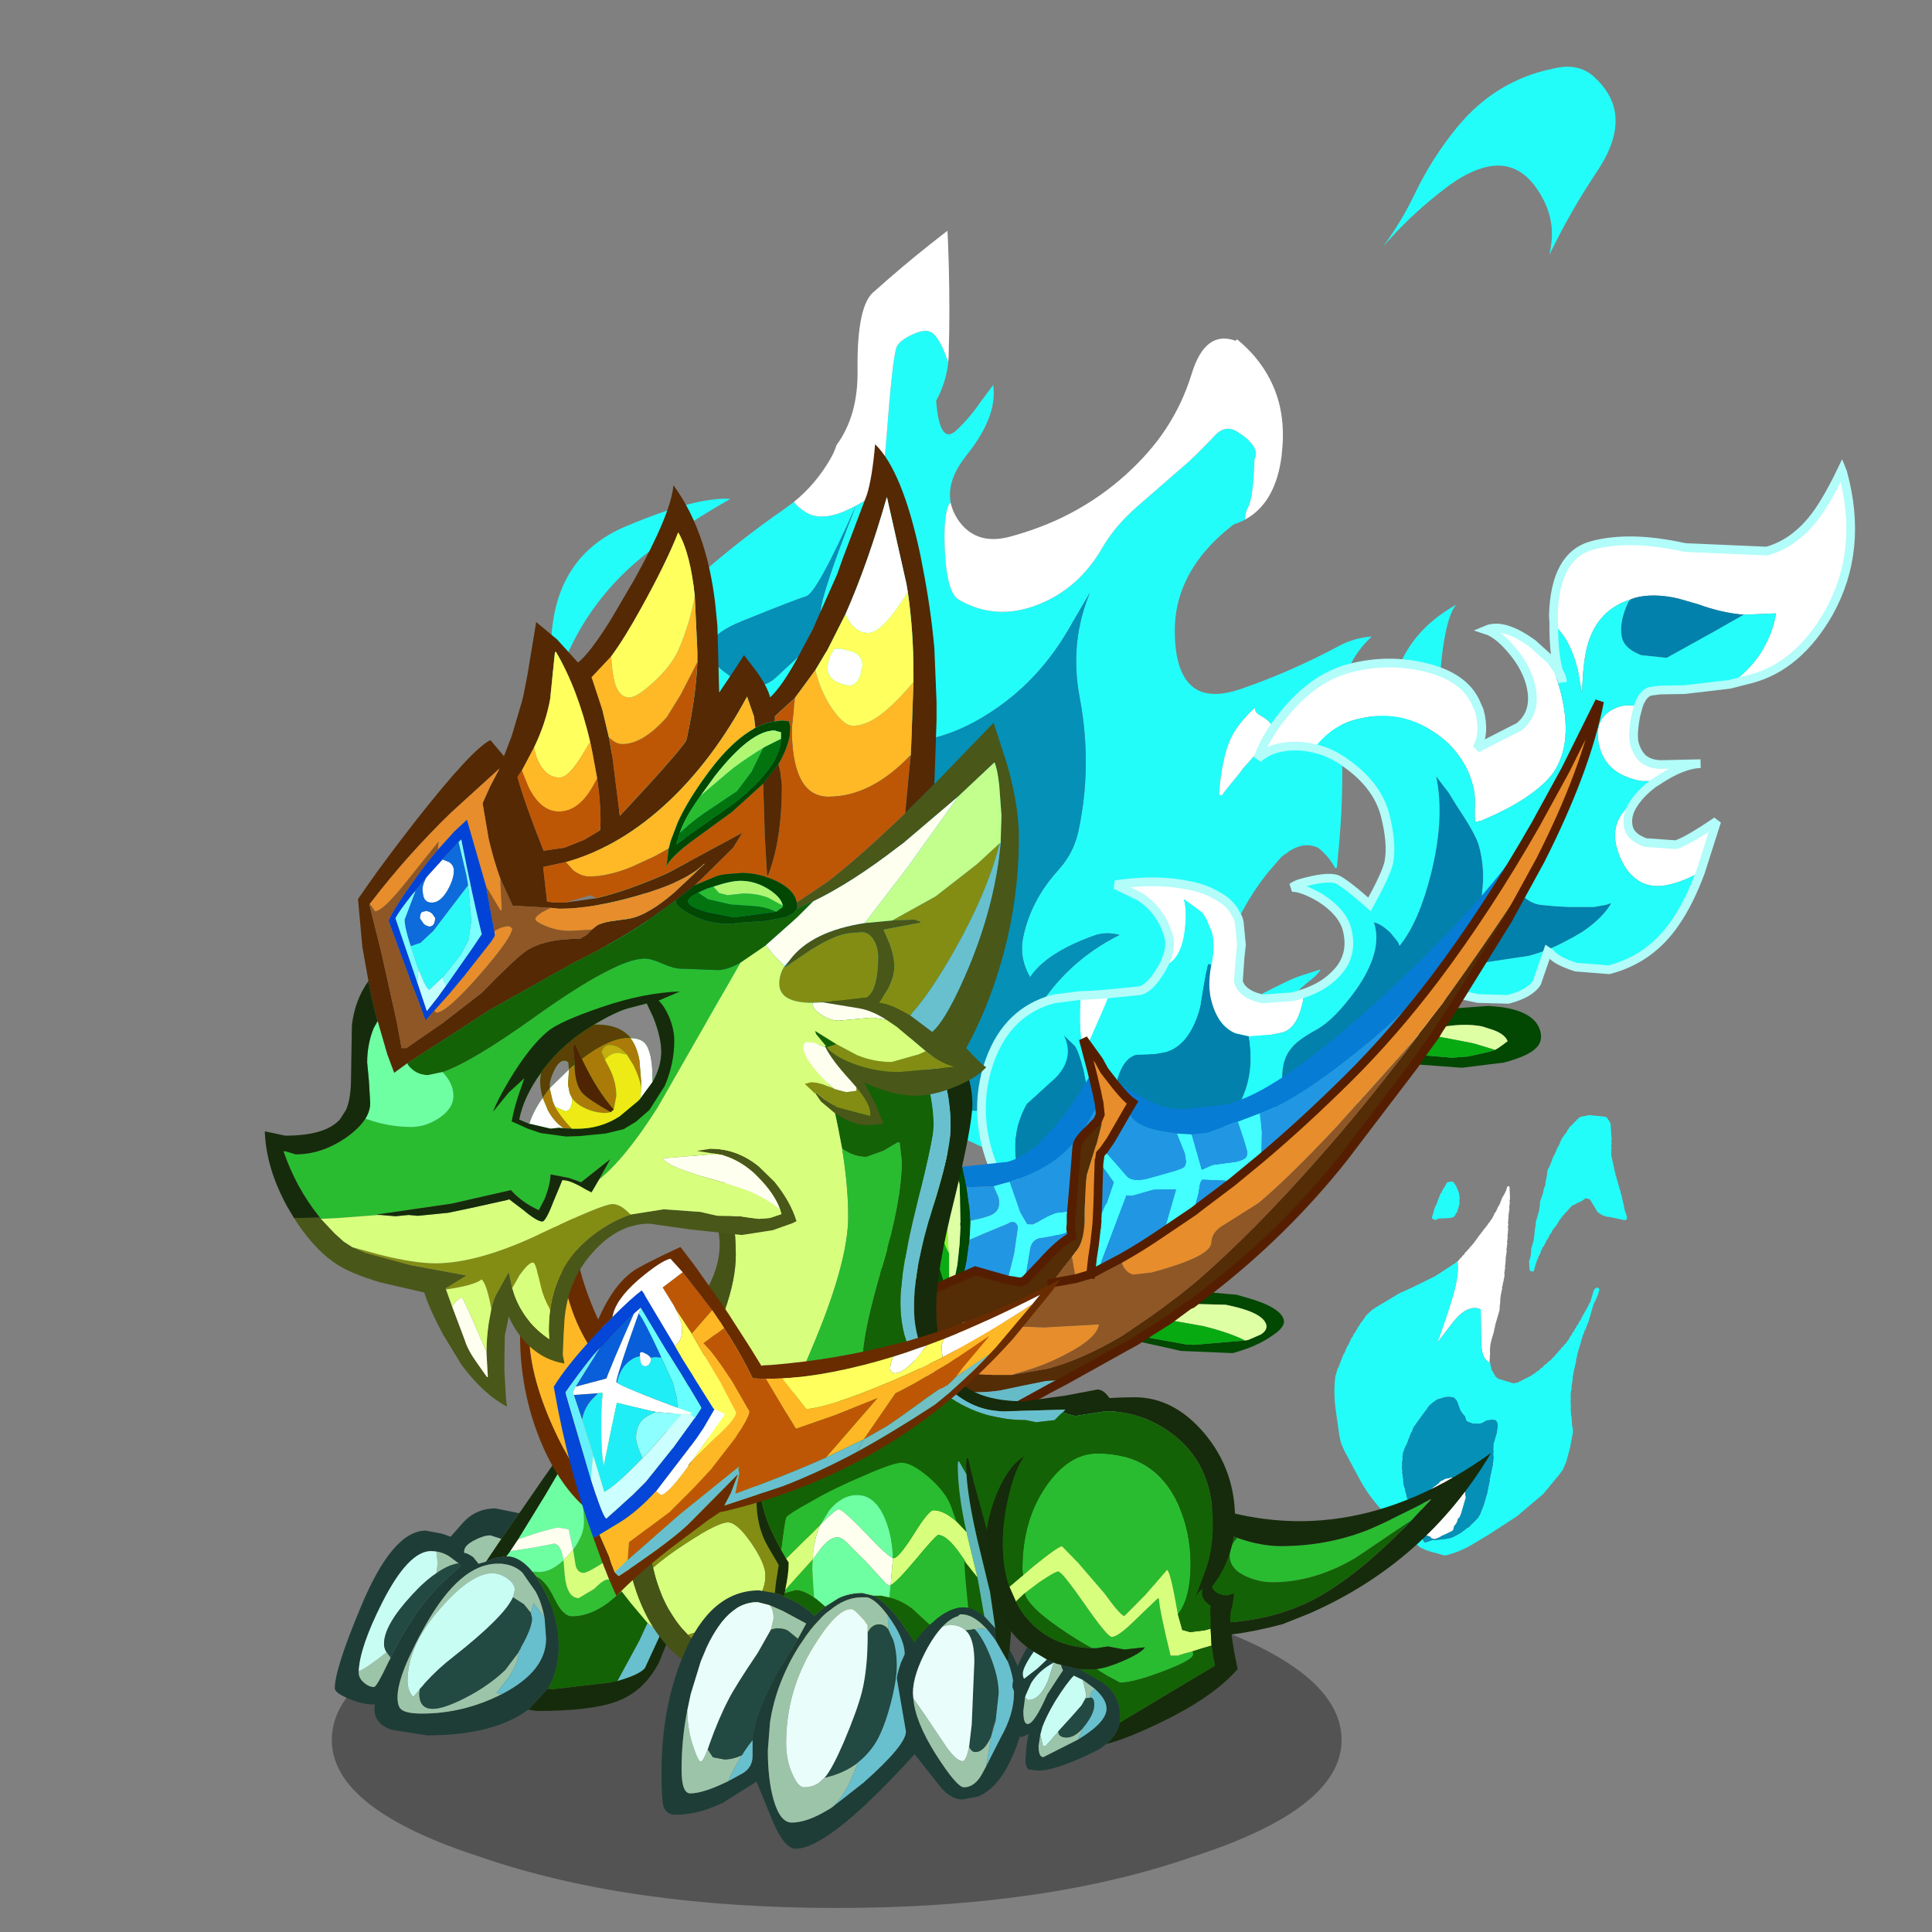 <svg xmlns:ffdec="https://www.free-decompiler.com/flash" xmlns:xlink="http://www.w3.org/1999/xlink" ffdec:objectType="frame" height="90" width="90" xmlns="http://www.w3.org/2000/svg"><rect width="100%" height="100%" fill="#808080" stroke="none"/><use ffdec:characterId="38" height="227.5" transform="translate(10.024 -14.162) scale(.453)" width="170.25" xlink:href="#a"/><defs><g id="a" transform="translate(-22.15 31.3)"><use ffdec:characterId="1" height="9.8" transform="matrix(1.871 0 0 3.524 34.141 161.631)" width="55.5" xlink:href="#b"/><use ffdec:characterId="2" height="82.1" transform="matrix(.613 .179 -.164 .561 146.713 109.443)" width="39.55" xlink:href="#c"/><use ffdec:characterId="5" height="20.95" transform="translate(118.55 149.368) scale(.896)" width="38.85" xlink:href="#d"/><use ffdec:characterId="6" height="482.85" transform="matrix(.235 .136 -.136 .235 107.202 -25.08)" width="321.4" xlink:href="#e"/><use ffdec:characterId="8" height="112.2" transform="translate(88.35 47.09) scale(.896)" width="114.45" xlink:href="#f"/><use ffdec:characterId="10" height="39.25" transform="translate(34.45 143.25) scale(.896)" width="44.2" xlink:href="#g"/><use ffdec:characterId="12" height="80.85" transform="translate(63.95 101.1) scale(.896)" width="57.75" xlink:href="#h"/><use ffdec:characterId="14" height="50.25" transform="translate(68.05 145.05) scale(.896)" width="41.7" xlink:href="#i"/><use ffdec:characterId="16" height="42.85" transform="translate(101.4 143.65) scale(.896)" width="28.9" xlink:href="#j"/><use ffdec:characterId="21" height="41.65" transform="translate(53.5 121) scale(1.035)" width="53.7" xlink:href="#k"/><use ffdec:characterId="27" height="110.45" transform="translate(27.25 45.65) scale(.896)" width="86.55" xlink:href="#l"/></g><g id="c" fill-rule="evenodd"><path d="m621.9 664.1.05-.2.05-.2.15-.15.05-.2.05-.2.15-.2.05-.15.05-.2.05-.2.15-.2.05-.15.05-.2.15-.2.05-.2.05-.15.1-.2.1-.2.2-.55.25-.75.25-.75.2-.55.25-.75.1-.2.05-.2.15-.35.1-.4.15-.35.1-.4.1-.2v-.15l.05-.2.05-.2v-.2l.05-.15v-.2l.1-.2.05-.2v-.15l.05-.2v-.2l.05-.2v-.15l.1-.2v-.2l.05-.2v-.35l.05-.2v-.35l.05-.2v-.2l.1-.2v-.15l.05-.2.05-.2v-.2l.05-.15v-.75l.15-.15h.2l.6 1.95v.1l.05.2v.2l.1.2.05.15v.2l.05.2v.2l.05.15.1.2v.2l.05.2v.15l.05.2v.2l.05.2v.15l.1.2v.2l.05.2.05.15v.2l.05.15v.05l.1.2.05.15v.2l.05.2.05.2.1.15v.2l.05.2.05.2v.15l.05.2v.2l.05.05.05.15.05.15v.2l.05.2v.2l.05.15.1.2v.2l.05.2v.15l.05.2v.2l.05.2.1.15v.2l.05.2v.2l.05.15v.2l.05.2v.2l.1.15v.2l.05.2.05.2v.15l.05.2v.2l.1.2v.15l.05.2v.2l.05.2v.15l.05.2.1.2v.2l.05.15v.4l.05.2v.55l.05.2v.55l.1.2v.55l.05.2v.35l.05.2v.2l.05.15v.2l.1.2v.2l.05.15.05.2v.2l.05.2v.15l.1.2v.2l.05.2v2.8l.05.2v.55l.05.2v1.3q-.05 1.5.45 2.9v.1l.05.2v.15l.1.2v.2l.05.2.05.15-.05.15q-1.25-.25-2-2.55l-1.7-6h-.7q-1.9.4-3.05 3.7l-1.45 4.05q.35-5.95.3-9.15-.05-3.55-.85-5.55l.15-.25m8.85 37.05.2.2v.95l.25.15 1.8.2.25.2.15.2.05.15.05.2.1.2.1.2v3.15l-.05.2v.2l-.05.2-.1.15-.05.2v.55l-.05.2-.05.2-.1.2-.05.15v.75l-.1.2-.4.4-.55.55-.4.35-.15.2-.4.4-.2.15-.25.2h-.55l-.25-.2-1-.05-.2-.2-.05-.15-.1-.2-.1-.2-.1-.2-.05-.15-.15-.2-.05-.2-.05-.2-.1-.15-.05-.2-.1-.2-.1-.2-.05-.15-.05-.2-.05-.2-.1-.2-.05-.15-.05-.2-.05-.2v-2.05l.05-.2.05-.2v-.15l.05-.2v-.2l.1-.2.05-.15.05-.2v-.2l.05-.2.1-.15.1-.2.25-.4.25-.35.15-.2.1-.2.15-.15.05-.2.1-.2.15-.2.2-.15.15-.2.2-.2.4-.2.25-.15.1-.15h.3" fill="#fff" transform="translate(-608.05 -632.65)"/><path d="m636 633.05.75-.15.65-.15.5-.1h.35l.25.2.2.2.2.15.15.2.15.2.1.35.15.4.1.35.2.6.2.55.1.35v.2l.1.2.05.2.05.15v.2l.05.2.1.2.05.15v.2l.05.2.05.2.1.15v.2l.05.2.1.2.1.15.1.2.05.2.15.2.05.15.15.2.05.2.1.2.1.15.1.2.05.2.15.2.05.15.15.2.05.2.1.2.15.15.05.2.15.2.1.2.15.15.05.2.1.2.15.2.1.15.1.2.1.2.15.2.1.15.05.2.15.2.1.2.1.15.1.2.05.2.15.2.05.15.15.2.05.2.15.2.05.15.1.2.1.2.1.2.05.15.15.2.1.2.15.2.1.15.1.2.1.2v.35l-.2.2-2.55.2-.3.1-.95-.05-.55-.2-.35-.15-.15-.2-.2-.2-.2-.2-.35-.35-.4-.4-.35-.35h-.7l-.15.2-.1.15-.15.2-.15.2-.2.2-.2.15-.2.2-.15.2-.4.35-.1.2-.15.2-.05.2-.05.15-.15.2-.05.2-.05.2-.15.15-.05.2-.05.2-.15.2-.05.15-.05.2-.1.2-.05.2-.05.15-.05.2-.1.2v.2l-.05.15-.05.2-.05.2-.1.2-.1.35-.15.4-.1.35v.2l-.05.2-.1.15v.2l-.05.2-.05.2v.15l-.05.2-.1.2v.2l-.05.15v.2l-.05.2-.05.2v.15l-.1.2-.05.2v.2l-.05.15v.2l-.05.2v.55l-.1.2v.35l-.05.2v.4l-.05.15v1.7l-.05.2-.45.05-.2-.2-.05-.15-.05-.2-.1-.2-.05-.2-.05-.15-.05-.2-.1-.2v-1.1l-.05-.2v-.2l-.05-.2-.05-.15v-.2l-.1-.2v-1.7l-.05-.15v-.2l-.05-.2v-.2l-.05-.15v-.2l-.1-.2v-.2l-.05-.15v-.2l-.05-.2v-.35l-.05-.2v-.2l-.1-.2v-2.25l-.05-.15v-.2l-.05-.2v-.2l-.05-.15v-.2l-.1-.2v-.75l.05-.55v-.55l-.05-.6v-.55l.1-.2-.1-.15v-.2l-.05-.2v-.35l-.05-.2v-.4l-.05-.15v-.4l-.1-.2v-.75l.1-.15v-.4l.05-.2v-.35l.05-.2v-.55l.05-.2v-.35l.1-.2v-.2l.05-.2v-.15l.05-.2v-.4l.05-.15v-.2l.1-.2v-.2l.05-.15v-.4l.05-.2v-.15l.05-.2v-.2l.1-.2.05-.15.05-.2.05-.2.1-.2.05-.15.05-.2.05-.2v-.2l.1-.15.05-.2.05-.2.05-.2.15-.15.05-.2.15-.2.05-.2.1-.15.1-.2.1-.2.05-.2.15-.15.05-.2.2-.2.3-.2.3-.15.35-.2.3-.2.55-.1m-4.75 46.65.1.15.05.05.05.2.1.2.1.15.1.2.05.2.15.2.2.15.15.2.2.2.2.2.2.2h.1l.25.15 2.6.05.65-.35 1.7-1.75.55-.7.15-.25.15-.2.15-.15.1-.2.1-.2.1-.2.15-.15.1-.15v-.05l.05-.2.15-.2.1-.15.15-.2.05-.2.15-.2.1-.15.15-.2.05-.2.1-.2.1-.15.1-.2.05-.2.1-.2.05-.15.1-.2.1-.2.05-.2.1-.15.1-.2.05-.2.05-.2.15-.15.05-.2.05-.2.15-.2.05-.15.05-.2.05-.2.1-.2.05-.15.05-.2v-.2l.05-.2.1-.15.05-.2v-.2l.05-.2.05-.15.1-.2v-.2l.05-.2.05-.15.05-.2v-.2l.1-.2.05-.15.05-.2v-.2l.05-.2.1-.15v-.2l.05-.2v-.2l.05-.15.05-.2v-.2l.1-.2v-.15l.05-.2.05-.2v-.2l.1-.15v-.2l.05-.2.05-.2v-.15l.05-.2v-.2l.1-.2v-2.25l.1-.15.05-.2.2-.2h.3l.2.2v1.1l-.05.2v.2l-.05.2v.35l-.1.2v.35l-.05.2v3.4l-.05.15v.4l-.05.2v.55l-.1.2v.55l-.05.2v3.75l.05.15v.75l.1.2v.75l.05.2v.75l.05.2v.35l.05.2v.35l.1.2v.2l.05.2v.15l.05.2v.4l.05.15v.2l.1.2v.2l.05.15v.4l.05.2.05.2v.15l.1.2.05.2.05.2.05.15v.2l.1.2.05.2.05.15.05.2.1.2v.2l.05.15.05.2.05.2.1.2.05.15.05.2.05.2.15.2.05.15.05.2.15.4.1.35.15.4.05.15.15.2.05.2.05.2.05.15.05.1.25 2.8.05 2.65-.1.65-.05.65-.3.95-1.65 4.2-3.05 5.05-3.7 4.7-2 2.35q-1.55 1.8-3.5 3.05l-.25.1-2.6.05-.25-.1v.1l-1.25-.2-2.65-1.3-1.45-.85q-2.5-1.45-4.85-3.2-1.75-1.3-3.2-2.85l-4-4.45-.8-1.05-.65-1.3-1.65-4q-1.15-2.75-1.6-5.7v-1.5l.1-.2v-.55l.05-.2v-.55l.05-.2v-.35l.05-.2v-.4l.1-.15v-.2l.05-.2v-.35l.05-.2v-.2l.05-.2V684l.1-.2v-.2l.05-.2v-.15l.05-.2v-.2l.05-.2v-.15l.1-.2.05-.2v-.2l.05-.15.05-.2.1-.2v-.2l.05-.2.05-.15.05-.2v-.2l.1-.2.05-.15.05-.2v-.2l.15-.35.2-.55.15-.6.1-.25.6-1.1.45-.6 3-3.55 1.6-1.5 3.15-3.15 1.2-1.5 1-1.3.1-.15.2-.2.1-.2.15-.2.1-.1v-.05l.15-.2-.15.25q.8 2 .85 5.55.05 3.2-.3 9.15l1.45-4.05q1.15-3.3 3.05-3.7h.7l1.7 6q.75 2.3 2 2.55l.05-.15m-13-27.8.2.2.1.2.15.15.1.2.15.2.05.2.05.15.1.2.05.2.05.2.05.15v.2l.1.2.05.2v1.5l-.05.15-.1.2v.2l-.05.2-.05.15-.2.2-.3.2-.85.35-1.1.4-.1.2-.1.1-.15.05-.45-.05-.15-.2v-2.05l.1-.2v-.35l.05-.2v-.55l.05-.2v-.55l.05-.2v-.2l.1-.15v-.2l.05-.2.05-.2v-.15l.05-.2.1-.2v-.2l.05-.15.05-.2v-.2l.15-.2.3-.15.25-.15h.3l.25.2.2.2.2.15.1.2m8.8 35.65-.3.05-.5.15-.3.15-.3.2-.25.2-.35.2-.15.15-.2.2-.15.2-.1.2-.15.15-.1.2-.15.2-.1.2-.15.35-.1.4-.2.55-.25.75-.25.75-.3.95-.25.75v.15l-.05.2v.55l-.1.2v.4l-.05.15v.4l-.05.2v.55l-.05.2v.35l-.1.2v.35l-.05.2v.55l-.05.2.05.2v.2l.05.15v.2l.1.2.05.2v.15l.05.2v.2l.05.2.1.15v.2l.05.2.05.2.05.15.1.2.05.2.05.2.05.15.1.2.05.2.05.2.15.15.05.2.05.2.05.2.1.15.05.2.1.2.1.2.1.15.15.2.05.2.1.2.15.15.05.2.15.2.05.2.1.15.15.2.05.2.15.2.1.15.15.2.25.4.25.35.25.4.35.55.25.35.05.2.15.2.1.2.15.15.05.2.15.2.1.2.05.15.2.2.2.2.2.2.15.15.15.2.1.2.15.2.3.15.2.2v.2l.2.2.05.15h.2l.1-.05.2-.1.25-.2.25-.2.25-.2.45-.15.5-.2.4-.2.75-.35.7-.4.2-.2.2-.15.15-.2.2-.2.2-.2.1-.15.2-.2.15-.2.1-.2.15-.15.1-.2.15-.2.1-.2.2-.15.1-.2.1-.2.1-.2.05-.15.15-.2.05-.2.15-.2.05-.15.1-.2.1-.2.1-.2.05-.15v-.2l.1-.2v-.35l.05-.2v-.4l.05-.15v-.4l.05-.2v-2.6l-.05-.2v-.35l-.05-.2v-.55l-.05-.2v-.55l-.1-.2v-.4l-.05-.15v-.6l-.05-.15v-.6l-.05-.15v-.6l-.1-.15v-.4l-.05-.2-.05-.15v-.2l-.05-.2-.1-.2-.05-.15-.05-.2-.05-.2v-.2l-.1-.15-.05-.2-.05-.2-.05-.2v-.15l-.1-.2v-2.25l-.05-.2v-.2l-.05-.15v-.2l-.05-.2v-.2l-.1-.15-.05-.2-.1-.2-.2-.2-.15-.1-.5.05-.4.2-.4.2-.2.15-.15.2-.2.2-.2.2-.25.15-.35.15-.25.05-.25.05-.25.1-.95-.1-.2-.15-.1-.2-.15-.2-.1-.2-.25-.15-.25-.2-.25-.2-.2-.2-.15-.15-.1-.2-.15-.2-.1-.2-.15-.15-.1-.2-.15-.2-.15-.2-.25-.15-.15-.15-.1-.05h-.35" fill="#23fdfa" transform="translate(-608.05 -632.65)"/><path d="M627.05 687.55h.35l.1.05.15.15.25.15.15.2.15.2.1.2.15.15.1.2.15.2.1.2.15.15.2.2.25.2.25.2.25.15.1.2.15.2.1.2.2.15.95.1.25-.1.25-.05.25-.05.35-.15.25-.15.2-.2.2-.2.15-.2.2-.15.4-.2.4-.2.5-.05.15.1.2.2.1.2.05.2.1.15v.2l.05.2v.2l.05.15v.2l.05.2v2.25l.1.2v.15l.05.2.05.2.05.2.1.15v.2l.05.2.05.2.05.15.1.2.05.2v.2l.05.15.05.2v.4l.1.15v.6l.05.15v.6l.05.15v.6l.05.15v.4l.1.2v.55l.05.2v.55l.05.2v.35l.05.2v2.6l-.05.2v.4l-.05.15v.4l-.05.2v.35l-.1.2v.2l-.05.15-.1.2-.1.2-.1.2-.05.15-.15.2-.05.2-.15.2-.05.15-.1.2-.1.2-.1.2-.2.15-.1.2-.15.2-.1.2-.15.15-.1.2-.15.2-.2.2-.1.15-.2.2-.2.2-.15.2-.2.15-.2.2-.7.4-.75.35-.4.2-.5.2-.45.15-.25.2-.25.2-.25.2-.2.1-.1.05h-.2l-.05-.15-.2-.2v-.2l-.2-.2-.3-.15-.15-.2-.1-.2-.15-.2-.15-.15-.2-.2-.2-.2-.2-.2-.05-.15-.1-.2-.15-.2-.05-.2-.15-.15-.1-.2-.15-.2-.05-.2-.25-.35-.35-.55-.25-.4-.25-.35-.25-.4-.15-.2-.1-.15-.15-.2-.05-.2-.15-.2-.1-.15-.05-.2-.15-.2-.05-.2-.15-.15-.1-.2-.05-.2-.15-.2-.1-.15-.1-.2-.1-.2-.05-.2-.1-.15-.05-.2-.05-.2-.05-.2-.15-.15-.05-.2-.05-.2-.1-.2-.05-.15-.05-.2-.05-.2-.1-.2-.05-.15-.05-.2-.05-.2v-.2l-.1-.15-.05-.2v-.2l-.05-.2v-.15l-.05-.2-.1-.2v-.2l-.05-.15v-.2l-.05-.2.05-.2v-.55l.05-.2v-.35l.1-.2v-.35l.05-.2v-.55l.05-.2v-.4l.05-.15v-.4l.1-.2v-.55l.05-.2v-.15l.25-.75.3-.95.25-.75.25-.75.2-.55.1-.4.15-.35.1-.2.15-.2.1-.2.15-.15.1-.2.15-.2.2-.2.15-.15.35-.2.25-.2.3-.2.3-.15.5-.15.3-.05m3.7 13.6h-.3l-.1.15-.25.15-.4.2-.2.2-.15.2-.2.15-.15.2-.1.2-.05.2-.15.15-.1.2-.15.2-.25.35-.25.4-.1.2-.1.15-.05.2v.2l-.05.2-.05.15-.1.2v.2l-.05.2v.15l-.05.2-.05.2v2.05l.05.2.05.2.05.15.1.2.05.2.05.2.05.15.1.2.1.2.05.2.1.15.05.2.05.2.15.2.05.15.1.2.1.2.1.2.05.15.2.2 1 .05.25.2h.55l.25-.2.2-.15.4-.4.15-.2.4-.35.55-.55.4-.4.1-.2v-.75l.05-.15.1-.2.05-.2.05-.2v-.55l.05-.2.1-.15.05-.2v-.2l.05-.2v-3.15l-.1-.2-.1-.2-.05-.2-.05-.15-.15-.2-.25-.2-1.8-.2-.25-.15v-.95l-.2-.2" fill="#0590b7" transform="translate(-608.05 -632.65)"/></g><g id="p" fill-rule="evenodd"><path d="m31.8 5.4.05.05-2.05 2.2-6.5 4.4q-4.75 2.8-9.55 2.8-1.4 0-2.85-.6-2.05-.85-2.05-2.45 0-.9.45-1.55l.4-.5q2.7.95 5 .95 5.1 0 9.6-1.7 1.8-.65 7.5-3.6" fill="#29bc30"/><path d="m9.7 9.75-.4.5q-.45.65-.45 1.55 0 1.6 2.05 2.45 1.45.6 2.85.6 4.8 0 9.55-2.8l6.5-4.4q-6.25 6.55-11.45 9.25-5.2 2.65-12.1 2.65L2.1 19.5 1 17.85Q0 15.8 0 12.9q0-2.5 1.25-4.55.9-1.4 2.05-2.2 1.2 1.3 3.65 2.45L9.7 9.75" fill="#146206"/><path d="M31.8 5.4Q26.1 8.35 24.3 9q-4.5 1.7-9.6 1.7-2.3 0-5-.95L6.95 8.6Q4.5 7.45 3.3 6.15l.9-.85q17.55 7 34.65-5.3-7.5 12.6-20.9 18.45l-3 1.2q-4.95 1.3-7.75 1.3l-3.85-.35-.3-.05-.95-1.05 4.15.05q6.9 0 12.1-2.65 5.2-2.7 11.45-9.25l2.05-2.2.1-.15-.15.1" fill="#162b0b"/></g><g id="e" fill-rule="evenodd"><path d="M-622.7-591.9q4.5.9 8 2.8 12.7 6.9 11.4 27.55-.9 13.65-.35 27.4l.5 9.2q-1.5-5.15-4.25-9.2-3.1-4.5-7.85-7.6-16.7-10.9-27.7 2.6-1.8 2.2-3.45 5-1.75 3-3.3 6.7-5.6 13.3-8.65 27.2l-.85 4.05.35-3.5q.8-10.4.05-19.45-.6-7.55-.3-15 .3-7.7 1.55-15.3 3.8-22.7 20.4-37.35l1.45-1.3q6.15-5.1 13-3.8m60.65 219.25 3.4 7.4q8.35 17.45-4.8 27.55-5.15 3.95-7.35.1-2.3-3.85-1.6-15.55l-1.1-4.05-.55-2.5-.05-.3-.35-2.55q-1.7-15.2 7.2-30.15-1.05 4.45 3.6 16.2l1.6 3.85m-90.6-7.8q-1.2 1.9-2.8 3.7-6.05 14.65-5 27.45.8 10.2 6.2 19.2 3.65 6.15 7.45 9.7 5.4 5.05 11.05 4.8 6.8-.4 13.9-8.6 13.1-15.1 23.95-32.65 3.4-5.5 8.95-9.35-4.15 13.5 1.85 26.7l.4.85q1.65 3.5 4.05 7l.95 1.4q9.35 13.85 18.15 31.45 3.55 7.2 7.05 15.1l-.5.35q-4.2-2.6-9.4-3.4-3.85.3-6.5 3.15-2 2.15-2.95 4.85-.7 1.15-1.05 2.7l-1.3 6.9q-1.65 10.75-.8 21.8 1.05 13.25 3.6 26.3.9 4.45 3.55 8 2 2.65 4.55 3.05 1.2-2.95 2.75-5.75 6.3-11.3 13.6-21.8 2.25-3.2 5-6.05l3.15-3.5.3-.05q-.15 2.45-1.15 4.75l-.85 2.2q-3.3 8.7-3.05 18.1.1 4.5-.05 8.9-.9 5.7-1.3 11.5-.15 2.3-.45 4.5l-.3 1.65-.5 2.6-.2.55q-3.85 12.85-12.9 22.95-3.4 3.75-7.75 6.4-4.6 2.85-9.55 5.1-1.5.65-2.95 1.05l-4.25 7.45q-10.85 20.95-32.85 24.6l-8.65.75q-10.85.15-20.6-2.95l-.35-3.55.95-.1 8.05-.95q21.35-2.85 27.4-24.85-9.9-2.75-12.85-12.6-.75-2.45-1-5.35-.3-2.75-.2-5.8.15-4.15.7-8.2 2.3-17.15 12.15-32.05-5.1 1.35-8.2 5-12.5 14.8-13.1 25.8-4.75-2.75-7.45-6.8-1.5-2.3-2.4-4.95-4.5-13.55-1.25-28.6l.55-3.3q.8-6.95-1.4-13.6l-1-2.95q-5-14.25-13.45-27.1-4.75-7.25-10.6-14-4.5-5.2-7.75-10.85-1.95-3.35-3.5-6.85-3.8-8.7-5.1-18.4l-.05 16.6q-.05 6.15-.8 12.1-1.3 10.1-4.75 19.6-2.35 6.35-5.65 12.4-4.35 8-10.1 14.25l-2 2.05q-3.45 3.35-7.7 11.55-4.3 8.25-10.8 15.4-6.5 7.1-7.75 7-19 7.95-24.9-22.05-2.5 31.6-12.35 41.2-2.65 2.15-2.7 10.35l-.05.2q-.65 2.45-3.2-13.9 2.65 19.4 5.7 28.15 3 8.7 11 11.6 7.95 2.85-6.15 7.6-14.1 4.7.6 17.8 14.7 13.1 27.1 11.35 12.4-1.75 22.2 1.75l-1.1.85q-5.95 4.55-12.6 7.6-11.35 5.3-22.2 4.15-11.15-1.2-21.7-9.25l-3.7-3-3.75-3.5q-11.75-11.85-18-29.1l-1.7-5.2q6-5 5.2-14.5-.25-3.35-1.35-7.25l-1.7-5q-1.75.9-4.2 1.65l-13 1.95q-2.05-3.9-3.65-8.05-2.2-5.65-2.95-11.65-1.7-14.55.7-29.05 2.2-13.5 6.6-26.6 6.55-19.7 15.45-38.55l1.75-4.05q3 1.1 6.2 1.1 7.25 0 13.8-10.05l1.05-1.6q4.5-7.4 4.5-11.9 0-.75-10.65-23.05t-10.65-25.2q0-2.6 2.8-6.65 3.05-4.35 5.75-4.35 3.7 0 11 6.35l.15-.05.15.3q3.15 7 3.35 14.95 9.7 14.1 12.25 5.8 1.9-6.25 2.5-13.55l.95-8.3q3.6 4.6 4.8 11.3 1.25 7.15-.2 16.7l-.2 1.65q-.95 8.05 1.65 13.45.85 1.8 2.1 3.3l.35.4-.35.35q0 4.95 7.85 17 8.35 12.8 13.5 12.8 16.3 0 27-13.6 10.15-12.85 10.15-30.5 0-9.6 3.55-20.1l8.5-24.8q1.95-6.45 3.75-14.3 1.6-4.6 5.8-4.6 4.95 0 8.1 1.4 3.35 1.55 3.35 4.25l3.55 6.95q3.55 7.4 3.55 10.6 0 1.9 1.3 4.15m-130.2 69.25q3.8 35.9.9 39.1-2.95 3.15-16.35 20.35-13.4 17.15 2.6 19.8 15.95 2.6 19.15-7.6l3.65-11.85q-1.1-17.75-1.35-18.25-3.1-5.4-8.6-41.55m169.2-9.4-.1.05q-2.15 7.1-2.15 12.45 0 5.6 3.2 14.15 2 5.35 3.75 8.55l.9-.15q.25-.15.25-1.55l.85-5.6q.8-4.5.8-5.65l1.25-6.1 1.25-5.6q0-6.7-1.7-8.2-.95-.9-5.6-.9-2.1 0-2.7-1.45m45.05 40.95h-.05l.05-.05v.05M-689.65-437.3l.15-.75-.15.75M-825.3-289.6q-8.55 14.6-15.5 30-11.45 25.5-8.35 53.1.75 6.55 2 13-4.95-6.1-9.85-15.4-15.05-28.6 2.7-51.95 17.5-23.15 29-28.75" fill="#23fdfa" transform="translate(863.9 592.15)"/><path d="M-782.85-311.2q5.5 36.15 8.6 41.55.25.5 1.35 18.25l-3.65 11.85q-3.2 10.2-19.15 7.6-16-2.65-2.6-19.8 13.4-17.2 16.35-20.35 2.9-3.2-.9-39.1M-722-122.1q-9.8-3.5-22.2-1.75-12.4 1.75-27.1-11.35-14.7-13.1-.6-17.8 14.1-4.75 6.15-7.6-8-2.9-11-11.6-3.05-8.75-5.7-28.15 2.55 16.35 3.2 13.9l.05-.2q.05-8.2 2.7-10.35 9.85-9.6 12.35-41.2 5.9 30 24.9 22.05 1.25.1 7.75-7 6.5-7.15 10.8-15.4 4.25-8.2 7.7-11.55l2-2.05q5.75-6.25 10.1-14.25 3.3-6.05 5.65-12.4 3.45-9.5 4.75-19.6.75-5.95.8-12.1l.05-16.6q1.3 9.7 5.1 18.4 1.55 3.5 3.5 6.85 3.25 5.65 7.75 10.85 5.85 6.75 10.6 14 8.45 12.85 13.45 27.1l1 2.95q2.2 6.65 1.4 13.6l-.55 3.3q-3.25 15.05 1.25 28.6.9 2.65 2.4 4.95 2.7 4.05 7.45 6.8.6-11 13.1-25.8 3.1-3.65 8.2-5-9.85 14.9-12.15 32.05-.55 4.05-.7 8.2-.1 3.05.2 5.8.25 2.9 1 5.35 2.95 9.85 12.85 12.6-6.05 22-27.4 24.85l-8.05.95-.95.1-7.1.6q3 1.45 6.2 2.55l1.25.4-2.2 1.2q-7.1 3.5-14.7 4.6l-4.3.45-9.2-.4-16.3-1.35q-5.5-.2-10.95 0l-9.6.65-3.35.35-1.55-.55" fill="#0590b7" transform="translate(863.9 592.15)"/><path d="M-652.65-380.45q-1.3-2.25-1.3-4.15 0-3.2-3.55-10.6l-3.55-6.95q0-2.7-3.35-4.25-3.15-1.4-8.1-1.4-4.2 0-5.8 4.6-1.8 7.85-3.75 14.3l-8.5 24.8q-3.55 10.5-3.55 20.1 0 17.65-10.15 30.5-10.7 13.6-27 13.6-5.15 0-13.5-12.8-7.85-12.05-7.85-17l.35-.35q2.25 2.5 5.65 4.15 4.45 2.1 8.7 1.7 4.2-.4 8.2-3.3 1.75-1.25 3.45-3 7.2-7.25 12.75-15.25 11.15-16.15 15.65-35.55l.55-2.6q2.25-11.15 1.35-22.35-.5-6.05-1.9-12.1-3.85-16.8 8.2-18.95l.15-.75q4.8.8 9.1 2.3l.1.05q9.55 3.45 16.5 10.4 5.25 5.3 9 12.65l1.95 4.15q7.1 16.65.2 28.05m-127.3 4.4-.15.05q-7.3-6.35-11-6.35-2.7 0-5.75 4.35-2.8 4.05-2.8 6.65 0 2.9 10.65 25.2t10.65 23.05q0 4.5-4.5 11.9l-1.05 1.6q-6.55 10.05-13.8 10.05-3.2 0-6.2-1.1 3.85-10.1 3.8-21.2 0-2.95-.6-5.5 1.5-13.85-7.3-28.55-12.85-21.55-9.4-29.25 4.3-13.2 9.3-25.85l3.1-7.7 1.2 1.85 1.75 2.75q9 14.25 16.85 28.3l4.3 7.85.5.95.45.95m166.3 55.45q.6 1.45 2.7 1.45 4.65 0 5.6.9 1.7 1.5 1.7 8.2l-1.25 5.6-1.25 6.1q0 1.15-.8 5.65l-.85 5.6q0 1.4-.25 1.55l-.9.15q-1.75-3.2-3.75-8.55-3.2-8.55-3.2-14.15 0-5.35 2.15-12.45l.1-.05" fill="#fff" transform="translate(863.9 592.15)"/></g><g id="q"><path d="m88.55 14.85.55-.2q2.15-.55 4.95.1l2.25.65q2.75 1 5.25 1.2l3.7-.15q-.35 2.35-1.85 4.7-1.4 2.05-3.5 3.45l2.55-.65q5.35-1.45 8.85-7.55 4.05-7.25 1.6-16.15l-.1-.25q-1.9 3.95-3.45 5.8-2.25 2.7-5.15 3.5l-9.25-.4-.35-.05q-6.2-1.35-10.45-.2-4.25 1.15-4.45 8l.05.95 1 1.25q1.1 1.5 1.75 4.05l.5 2.8q.05-3.4.6-5.55 1.15-4.1 4.95-5.3m.9 12.25q-1.2-.2-2 0-1.55.45-2.2 1.5-.75 1.25-.25 3.2.8 3 4.35 3.8l.5.1h1.75q2.9-1.95 5-2l-4.5.1q-1.3 0-2.15-.7-.65-.65-.95-1.7-.25-1 .15-3.15l.3-1.15m-.1 10.6-.75.65-.55.5q-1.75 1.9-1.1 4.4l.05.15q.6 2.15 1.9 3.3 1.75 1.55 4.4.8 1.6-.4 3.3-1.4l1.85-5.8Q95 42.65 93.75 43l-3.5-.25q-1.6-.6-1.9-1.65-.45-1.65 1-3.4M44.75 65l2.6-.2 1.25-.25q1.7-.45 2.35-3.55l.15-.95-1.3.4-3.5.25-.85-.25q-1.6-.6-1.9-1.75l.2-2.85.15-1.35-.25-2.6q-.1-.55-.4-.95Q42.6 49.6 41 48.8q-1.25-.75-3-1.1-3.65-.8-8.3-.15l-.25.05L32.3 49q2.45 1.65 3.25 4.55.4 1.45-.65 3.4 1.95-.55 2.45-3.75.35-2.45-.05-3.95l2.1 1.55.45.7.65 1.55q.4 1.5-.05 3.75l-.05.15q-.4 2.4.05 4 .75 2.85 2.75 3.7l1.55.35m7.5-33.05q1.95-2.55 4.7-3.3 4.85-1.3 8.85 1.3 2 1.25 3.2 3.05 1 1.4 1.45 3.15.3 1 .25 2.45-.05 1.4.05 1.8l.65-.15q3.6-1.5 5.75-3.1 1.6-1.15 2.5-2.35 2.45-3.5.8-9.65l-1-3.3-2.1-1.9Q74 17.5 72 18.35q1.25.4 2.7 2.05 1.75 1.95 2.35 4.1.85 3.2-1.25 4.95l-4.9 2.5q1-1.75.3-4.35l-.25-.55q-1.2-3.15-5.55-4.3-4.5-1.2-9.1 0-4.15 1.1-7.5 5.25-2.1 2.5-3 5.1 1-.85 2.15-1.15 2.15-.55 4.3 0M25.45 60.3q-.3 4.15.35 6.75h.1l.1-.5 1.9-4.3.9-2.15-1.25.1-1.75.1h-.35" fill="#fff" fill-rule="evenodd" transform="translate(0 1.35)"/><path d="M101.55 16.6q-2.5-.2-5.25-1.2l-2.25-.65q-2.8-.65-4.95-.1l-.55.2-.25.3q-1.15 2.45-.7 4.2.35 1.2 2.2 1.9l2.9.3.1-.05 5.05-2.8 3.7-2.1m-35.6 46.15 4.45-5.7.2-.35 6.3-.95q2.25-.6 4.35-1.75l.75-.4.95-.55q2.4-1.6 3.4-3.35l-.6.2-1.4.25H81.5l-1.75-.1-1.55-.15q-1-.15-1.8-.85l-.7-.55-1.9.9-2.45 1.15.2-2.35q.3-2.55-.4-5.1-.35-1.3-2.5-4.5l-.95-1.55-1.45-1.9q.5 2.4.35 5.2-.15 2.8-.95 6-1.4 5.55-3.6 8.25l-.2-.45L61 53.1q-1.05-1-1.9-1.2 1.1 3.25-2.05 7.75-2.45 3.4-4.5 4.55-2.3 1.25-3 2.25-1.15 1.4-.95 4.05.05.75-.3 1.75l-1.45 2.2q-2.1 2.5-5.05 3.25l-2 .4-.05-.15q3.45-4 4.25-5.9 1.4-3.1.75-7.05l-1.55-.35q-2-.85-2.75-3.7-.45-1.6-.05-4l.05-.15-.35-.15q-.25.5-.95 5-1.2 4.4-4 5.15l-1.1.2-.8.05-1.45.05q-1.25.35-1.95 2.2-.7 1.9-.15 3.85l.4 1.05q-1-.15-2.75-1.7l-1.1-1.45-.1-.4-.35-1.75q-.55-2.15-1-2.8l-1.3-1.25q1.25 2.6-.9 4.85l-3.35 3.05q-1.55 2.75-1.3 5.8.1 1.8 1.45 6.9l.35 1 .55.45q3.5 3.2 8.45 4.95 2.5-1 5.5-2.5 8.5-4.2 14.45-8.85 1.7-1.3 10.85-10.95l6.25-6.5.15-.3" fill="#0281ac" fill-rule="evenodd" transform="translate(0 1.35)"/><path d="M88.55 14.85q-3.8 1.2-4.95 5.3-.55 2.15-.6 5.55l-.5-2.8q-.65-2.55-1.75-4.05l-1-1.25q-.05 3.25.55 5.5.4.6.45 1.25l-.05-.25-.4-1-.85-1.25 1 3.3q1.65 6.15-.8 9.65-.9 1.2-2.5 2.35-2.15 1.6-5.75 3.1l-.65.15q-.1-.4-.05-1.8.05-1.45-.25-2.45Q70 34.4 69 33q-1.2-1.8-3.2-3.05-4-2.6-8.85-1.3-2.75.75-4.7 3.3 1.9.4 3.65 1.7 3.5 2.45 4.45 5.8.9 3.45.45 5.65-.35 1.4-2.2 4.75-2.9-2.55-3.8-2.9-1.15-.35-4 .45-.6.15-1.1.5 1.2 0 3.25 1.2 2.5 1.6 3.05 3.55.85 3.2-1.45 5.35-1.3 1.3-3.45 2.05l-.15.95q-.65 3.1-2.35 3.55l-1.25.25-2.6.2q.65 3.95-.75 7.05-.8 1.9-4.25 5.9l.05.15 2-.4q2.95-.75 5.05-3.25l1.45-2.2q.35-1 .3-1.75-.2-2.65.95-4.05.7-1 3-2.25 2.05-1.15 4.5-4.55 3.15-4.5 2.05-7.75.85.2 1.9 1.2l.85 1.05.2.45q2.2-2.7 3.6-8.25.8-3.2.95-6 .15-2.8-.35-5.2l1.45 1.9.95 1.55q2.15 3.2 2.5 4.5.7 2.55.4 5.1l-.2 2.35 2.45-1.15 1.9-.9.7.55q.8.7 1.8.85l1.55.15 1.75.1h2.85l1.4-.25.6-.2q-1 1.75-3.4 3.35l-.95.55-.75.4q-2.1 1.15-4.35 1.75l-6.3.95-.2.35-4.45 5.7H66l2.7-2.6 2.35.5 3.45.1q2.5-.65 3.3-1.9l1.25-3.6.3.2q.7.9 2.95 1.6l3.8.3q4.8-1.25 7.65-5.5 1.55-2.25 2.85-5.75-1.7 1-3.3 1.4-2.65.75-4.4-.8-1.3-1.15-1.9-3.3l-.05-.15q-.65-2.5 1.1-4.4l.55-.5.75-.65q.65-.85 1.85-1.75l.4-.25h-1.75l-.5-.1q-3.55-.8-4.35-3.8-.5-1.95.25-3.2.65-1.05 2.2-1.5.8-.2 2 0 .5-1.45 1.35-1.7l1.1-.15 2.85-.05 5.15-.6q2.1-1.4 3.5-3.45 1.5-2.35 1.85-4.7l-3.7.15-3.7 2.1-5.05 2.8-.1.05-2.9-.3q-1.85-.7-2.2-1.9-.45-1.75.7-4.2l.25-.3m-68.8 71.6-.35-1q-1.35-5.1-1.45-6.9-.25-3.05 1.3-5.8l3.35-3.05q2.15-2.25.9-4.85l1.3 1.25q.45.65 1 2.8l.35 1.75.1.4 1.1 1.45q1.75 1.55 2.75 1.7l-.4-1.05q-.55-1.95.15-3.85.7-1.85 1.95-2.2l1.45-.05.8-.05 1.1-.2q2.8-.75 4-5.15.7-4.5.95-5l.35.15q.45-2.25.05-3.75l-.65-1.55-.45-.7-2.1-1.55q.4 1.5.05 3.95-.5 3.2-2.45 3.75l-.25.45q-1.2 2-2.35 2.35l-3.5.35-.9 2.15-1.9 4.3-.1.5-.05.1-.05-.1q-.65-2.6-.35-6.75l-3.1.4q-5.25 1.4-7.3 7-1.75 4.85-.4 10 1.35 5 5.1 8.75m3.75-21.6-.1-.1v-.15l.1.25" fill="#24fdfa" fill-rule="evenodd" transform="translate(0 1.35)"/><path d="m79.75 17.6-.05-.95q.2-6.85 4.45-8 4.25-1.15 10.45.2l.35.05 9.25.4q2.9-.8 5.15-3.5 1.55-1.85 3.45-5.8l.1.25q2.45 8.9-1.6 16.15-3.5 6.1-8.85 7.55l-2.55.65-5.15.6-2.85.05-1.1.15q-.85.25-1.35 1.7l-.3 1.15q-.4 2.15-.15 3.15.3 1.05.95 1.7.85.7 2.15.7l4.5-.1q-2.1.05-5 2l-.4.25q-1.2.9-1.85 1.75-1.45 1.75-1 3.4.3 1.05 1.9 1.65l3.5.25q1.25-.35 4.7-2.7l-1.85 5.8q-1.3 3.5-2.85 5.75-2.85 4.25-7.65 5.5l-3.8-.3q-2.25-.7-2.95-1.6l-.3-.2-1.25 3.6q-.8 1.25-3.3 1.9l-3.45-.1-2.35-.5-2.7 2.6-.2.3-6.25 6.5Q50.4 79.2 48.7 80.5q-5.95 4.65-14.45 8.85-3 1.5-5.5 2.5-4.95-1.75-8.45-4.95l-.55-.45Q16 82.7 14.65 77.7q-1.35-5.15.4-10 2.05-5.6 7.3-7l3.1-.4h.35l1.75-.1 1.25-.1 3.5-.35q1.15-.35 2.35-2.35l.25-.45q1.05-1.95.65-3.4-.8-2.9-3.25-4.55l-2.85-1.4.25-.05q4.65-.65 8.3.15 1.75.35 3 1.1 1.6.8 2.25 2.15.3.4.4.95l.25 2.6-.15 1.35-.2 2.85q.3 1.15 1.9 1.75l.85.25 3.5-.25 1.3-.4q2.15-.75 3.45-2.05 2.3-2.15 1.45-5.35-.55-1.95-3.05-3.55-2.05-1.2-3.25-1.2.5-.35 1.1-.5 2.85-.8 4-.45.9.35 3.8 2.9 1.85-3.35 2.2-4.75.45-2.2-.45-5.65-.95-3.35-4.45-5.8-1.75-1.3-3.65-1.7-2.15-.55-4.3 0-1.15.3-2.15 1.15.9-2.6 3-5.1 3.35-4.15 7.5-5.25 4.6-1.2 9.1 0 4.35 1.15 5.55 4.3l.25.55q.7 2.6-.3 4.35l4.9-2.5q2.1-1.75 1.25-4.95-.6-2.15-2.35-4.1-1.45-1.65-2.7-2.05 2-.85 5.35 1.6l2.1 1.9.85 1.25.4 1 .05.25q-.05-.65-.45-1.25-.6-2.25-.55-5.5z" fill="none" stroke="#b2fcfa" stroke-linecap="square" stroke-linejoin="miter-clip" stroke-miterlimit="3" transform="translate(0 1.35)"/><path d="m7.9 79.8.15-.7.7-1.1.05-.05.1-.05.4-.2q.3-.1.9.6l.65.9.3.7.05.3.25 1.35.1.45.05 1.65v.3l.05 2.45-.05.05.05.4-.1 2-.25 2.35-.35 1.75L12 92.5l.35-1.6.35-2.55.1-1.85v-.35l-.1-1.45-.05-.3-.3-2.15-.45-2.15-.05-.15q-.5-1.9-1.45-3.25l-.35-.45q-.65-.75-1-.65l-.65.4q-.7.7-1 2.35l-.05.25Q7 80.1 7 82.5l-.05 2.4q.1 3.75.7 6.1l-.15-.25-1.25-1.25-.6-.45-1.15-.65h-.1q-2.2-1.1-3.45-.75-1.2.35-.9 1.6.2.75.75 1.45l1.9 1.8.15.15q2.1 1.35 5 2.45l.25-.5-3.7-2-1.3-.75-.45-.3q-1-.8-1.2-1.55l-.15-.5q.05-.3.4-.4.75-.2 2.1.5.75.3 1.55.9L7 91.7q1.2 1.05 1.9 2.15l.95-.4-.55-1.7v-.1q-.95-3.5-1.35-6.8l-.05-.5q-.35-2.9 0-4.55m60.25-18-1.5 2.25.7-.2q2.35-.35 4.15 0l.95.3q1.65.5 2 1.4l-.6.45-.5.35-.35.2-.6.2-2.45.55-1.85.15-3.6-.3-.7 1.05 5.4.4 4.85-.6q2.8-.75 3.7-1.7.75-.75.45-1.9-.6-2.2-4.4-2.75l-1.55-.15-4.1.3m-28.2 32.55L38.2 95.7l3.9.1.9.2q3.4.8 3.75 2.1.15.6-.6 1.1l-1.5.65-.35.05-5.85.5-.9-.05-5-.9-.75.5 3.4.75 1.75.4 5.95.25q2.75-.75 4.45-1.95 1.65-1.05 1.4-1.9-.4-1.45-4.35-2.55l-1.05-.3-3.4-.3" fill="#024702" fill-rule="evenodd" transform="translate(0 1.35)"/><path d="m8.8 77.95-.05.05-.7 1.1-.15.7.1 1.35.5 2.9.45 1.85q.75 2.95 1.4 4.05l-.1-.85-.1-2.25-.35-3-.35-2.3-.35-2.1-.15-.9-.15-.6M7 91.7l-1.65-1.2q-.8-.6-1.55-.9-1.35-.7-2.1-.5-.35.1-.4.4l.15.5q.2.75 1.2 1.55l.5.15 3.65 1.2.35-.25L7 91.7" fill="#8aff2b" fill-rule="evenodd" transform="translate(0 1.35)"/><path d="M10.35 89.95q-.65-1.1-1.4-4.05l-.45-1.85-.5-2.9-.1-1.35q-.35 1.65 0 4.55l.05.5q.4 3.3 1.35 6.8v.1l.55 1.7.5-.25v-3.25m-1.45 3.9q-.7-1.1-1.9-2.15l.15.95-.35.25-3.65-1.2-.5-.15.45.3 1.3.75 3.7 2 .3-.5.5-.25" fill="#0bac13" fill-rule="evenodd" transform="translate(0 1.35)"/><path d="m11.85 79.95.05.15.45 2.15.5.05 2.6-.1.4-.1 1.45-.4q3.3-1.1 5.25-2.55l.2-.15q2.8-2.15 4.75-6.5v-.1l-.2-1-.55-2.3q-2.1 3.7-4.3 6.3l-1.85 1.95q-1.9 1.6-3.55 2.05l-5.15.55h-.05m54.3-21.65q5.95-7.9 11.5-17.6-5.7 8.9-17.75 19.9-10.1 9.2-15.65 11.5l-1.85.7-5 .55q-2 0-3.5-.65-2.45-1.1-5.25-3.15Q30.5 72 31.4 72.6l-.45.75q.2 1.9 3.95 2.55l1.6.25 1.7.1 1.8-.2 3.15-1.15.35-.1q1.15-.45 2.5-.95h.05q4.65-1.7 12.6-8.3 3.9-3.25 7.5-7.25" fill="#077cd5" fill-rule="evenodd" transform="translate(0 1.35)"/><path d="m8.8 77.95.15.6.15.9.35 2.1.35 2.3.35 3 .1 2.25.1.85v3.25l.6-.25.35-1.75.25-2.35.1-2-.05-.4.05-.05-.05-2.45v-.3L11.55 82l-.1-.45-.25-1.35-.05-.3-.3-.7-.65-.9q-.6-.7-.9-.6l-.4.2-.1.05m57.85-13.9-.55.9 4.2.8.4.1 2.3.7.35-.2.5-.35.6-.45q-.35-.9-2-1.4l-.95-.3q-1.8-.35-4.15 0l-.7.2M38.2 95.7l-.35.15-2.3 1.7 3.95.7q3.05.75 4.8 1.65l.3-.05h.05l1.5-.65q.75-.5.6-1.1Q46.4 96.8 43 96l-.9-.2-3.9-.1" fill="#deffa3" fill-rule="evenodd" transform="translate(0 1.35)"/><path d="M12.8 86.15v.35l-.1 1.85 1.5-.65 2.9-1.2.25-.15q.5-.15.75.2l.15.3-.45 3.1-.75 3 1.55.25.45-.2.6-3.55q.15-1.05 1.1-1.3l2.35-.4q.9-.2 1.2-.65l.05-.6v-1l.05-.45-1.75.2q-.85.25-2.4 1.2l-.3.15-.65-.05-.8-1.35-1.2-3.5-1.45.4-.4.1.55 1.25q.4 1.55-.95 2.1l-.75.25-1.5.35m14.5.4-.25 2.25-.25 1.65-.2 1.85.85-.45 3.25-8.6.65.05 2.45-.7 2.6-.05-1.15 4-.35.9 3.55-2.4.55-2.15q.15-1.4.45-1.45l2.55.1.8.2 3.4-2.8.05-3.05-.25-2.05q-1.35.5-2.5.95l.55 1.65.45 1.55q.15.5-.05.85-.3.35-1.2.55l-2.65.35-1.25.55-1.15-4.05-1.7-.1v.05l.9 2.25.15 1-.15.45q-.2.3-1.75.7l-.3.1-2.35.65q-1.65.35-2.25-.3l-1.6-1.85-1.05-1.15-.4.45-.1.7-.05.35.7.8 1 1.4-.8 2.35-.2.3-.95 2.15" fill="#43ffff" fill-rule="evenodd" transform="translate(0 1.35)"/><path d="m12.35 82.25.3 2.15.05.3.1 1.45 1.5-.35.75-.25q1.35-.55.95-2.1l-.55-1.25-2.6.1-.5-.05m.35 6.1-.35 2.55-.35 1.6 1.35-.6 3.7 1.05.75-3 .45-3.1-.15-.3q-.25-.35-.75-.2l-.25.15-2.9 1.2-1.5.65m4.6-6.65 1.2 3.5.8 1.35.65.05.3-.15q1.55-.95 2.4-1.2l1.75-.2.25-2.9.1-1.25.25-3.2q.05-.8 1.35-1.95l1.05-1.1.3-.7-.15-1.4-.05-.05q-1.95 4.35-4.75 6.5l-.2.15Q20.6 80.6 17.3 81.7m7 5.4q-.3.45-1.2.65l-2.35.4q-.95.25-1.1 1.3l-.6 3.55L21 90.95q2-2.25 3.45-3l-.15-.85m3.15 4.75 2.65-1.4q2.4-1.35 4.8-3l.35-.9 1.15-4-2.6.05-2.45.7-.65-.05-3.25 8.6m18.55-18 .25 2.05-.05 3.05q4.85-4.1 9.9-9.1 5.2-5.15 10.05-11.55-3.6 4-7.5 7.25-7.95 6.6-12.6 8.3H46m-3.2 7.9-.8-.2-2.55-.1q-.3.05-.45 1.45l-.55 2.15.7-.55 3.65-2.75m.7-6.95-.35.1L40 76.05l-1.8.2 1.15 4.05 1.25-.55 2.65-.35q.9-.2 1.2-.55.2-.35.05-.85l-.45-1.55-.55-1.65m-7 1.35-1.6-.25q-3.75-.65-3.95-2.55L28.9 76.9l-.8 1.15 1.05 1.15 1.6 1.85q.6.65 2.25.3l2.35-.65.3-.1q1.55-.4 1.75-.7l.15-.45-.15-1-.9-2.25v-.05m-8.95 3.4-.1 3.1V83l-.05 1.5-.1 2.05.95-2.15.2-.3.8-2.35-1-1.4-.7-.8" fill="#2197e4" fill-rule="evenodd" transform="translate(0 1.35)"/><path d="m9.85 93.45-.95.4-.5.25-.3.5-.25.5L6.5 98l.4 3.5q1.4 5.25 9.25 4.15l2.85-.6 2.5-.5 2.2-.1 6.55-3.65 1.55-.85.75-.5 3-1.9 2.3-1.7.35-.15 1.75-1.35q8.85-6.8 15.7-15.45l8.15-10.7.7-1.05 1.6-2.2.55-.9 1.5-2.25 6.3-10.15 3.75-6.85q-5.65 8.7-11.25 16.45l-1.4 1.8-.4.55-.8 1-.1.15-.05.1-1.55 2.05q-4.85 6.35-9.75 11.9-7.6 8.65-14.2 14.35l-1.85 1.5-2.2 1.65-1.25.9-2.5 1.7-.75.5q-4.55 2.7-8.55 3.75l-3.2.55-.55.1-.3.05H15.4q-3.75-.05-4-1.05-.3-1.1-.15-2.9.2-1.95.8-2.1l3.45-.2.6-.2 3.05-1.2q1.2-.6 1.95-1.35l1.05-1.55 1.15-1.55 1.15-1.45.55-.75q.8-1 .9-3.3v-1.2l.15-3.25.1-.9 1.05-3.4.05-.05.6-2.35-.05-1.8-.25-.75.15 1.4-.3.7-1.05 1.1Q25.05 76.9 25 77.7l-.25 3.2-.1 1.25-.25 2.9-.05.45v1l-.05.6.15.85q-1.45.75-3.45 3L19.05 93l-.45.2-1.55-.25-3.7-1.05-1.35.6-1.05.45-.6.25-.5.25" fill="#542c06" fill-rule="evenodd" transform="translate(0 1.35)"/><path d="m27.55 72.55.25.75.05 1.8-.6 2.35-.05.05-1.05 3.4-.1.9-.15 3.25v1.2q-.1 2.3-.9 3.3l-.55.75.15.95.3 1.55 1.7-.5.2-1.85.25-1.65.25-2.25.1-2.05.05-1.5v-.35l.1-3.1.05-.35.1-.7.4-.45.8-1.15 2.05-3.55.45-.75q-.9-.6-2.75-3.05l-.5-.65-.6-1.1-1.8-2.5 1 3.8.55 2.3.2 1 .05.15M16.1 97.4l-.6.2-3.45.2q-.6.15-.8 2.1-.15 1.8.15 2.9.25 1 4 1.05h2.15l.3-.1.5-.15q2.95-.8 5.55-2.2 3.45-1.8 3.65-3.35l-6.3.35-2.65-.1q-1.7-.3-2.5-.9m48.1-32.55.05-.1.1-.15.8-1 .4-.55 1.4-1.8q5.6-7.75 11.25-16.45 5.25-10.35 6.8-18.25l-3.9 7.85-3.45 6.3q-5.55 9.7-11.5 17.6-4.85 6.4-10.05 11.55-5.05 5-9.9 9.1l-3.4 2.8-3.65 2.75-.7.55-3.55 2.4q-2.4 1.65-4.8 3l.05.35q.3 1.25 1.3 1.55l2.15-.25q3.9-1.05 5.55-2 1.3-.75 1.3-1.45.05-1.25 1.5-2.05l3.8-2.4.2-.15q3.25-2.7 8.8-8.6l7.7-8.6 1.75-2" fill="#e78d2b" fill-rule="evenodd" transform="translate(0 1.35)"/><path d="m24.45 90.3-1.15 1.45-1.15 1.55-1.05 1.55q-.75.75-1.95 1.35l-3.05 1.2q.8.6 2.5.9l2.65.1 6.3-.35q-.2 1.55-3.65 3.35-2.6 1.4-5.55 2.2l-.5.15v.05l.55-.1 3.2-.55q4-1.05 8.55-3.75l.75-.5 2.5-1.7 1.25-.9 2.2-1.65 1.85-1.5q6.6-5.7 14.2-14.35 4.9-5.55 9.75-11.9l1.55-2.05-1.75 2-7.7 8.6q-5.55 5.9-8.8 8.6l-.2.15-3.8 2.4q-1.45.8-1.5 2.05 0 .7-1.3 1.45-1.65.95-5.55 2l-2.15.25q-1-.3-1.3-1.55l-.05-.35-2.65 1.4-.85.45-1.7.5-.3-1.55-.15-.95m-2.3 3 2.75-.5-2.75.5" fill="#8f5725" fill-rule="evenodd" transform="translate(0 1.35)"/><path d="m23.7 104.45-2.2.1-2.5.5-2.85.6q-7.85 1.1-9.25-4.15L6.5 98l-1.85 4.3 4.8 4.7 3.85 3.2 4.05-2.3 3-1.65q1.5-.85 3.35-1.8" fill="#66bbc8" fill-rule="evenodd" transform="translate(0 1.35)"/><path d="m66.1 64.95-1.6 2.2 3.6.3 1.85-.15 2.45-.55.6-.2-2.3-.7-.4-.1-4.2-.8m-30.55 32.6-3 1.9 5 .9.9.05 5.85-.5q-1.75-.9-4.8-1.65l-3.95-.7" fill="#08aa12" fill-rule="evenodd" transform="translate(0 1.35)"/><path d="m9.85 93.45-.95.4-.5.25-.3.5-.25.5L6.5 98l-1.85 4.3 4.8 4.7 3.85 3.2 4.05-2.3 3-1.65q1.5-.85 3.35-1.8l6.55-3.65 1.55-.85.75-.5 3-1.9 2.3-1.7.35-.15 1.75-1.35q8.85-6.8 15.7-15.45l8.15-10.7.7-1.05 1.6-2.2.55-.9 1.5-2.25 6.3-10.15 3.75-6.85q5.25-10.35 6.8-18.25l-3.9 7.85-3.45 6.3q-5.55 9.7-11.5 17.6-4.85 6.4-10.05 11.55-5.05 5-9.9 9.1l-3.4 2.8-3.65 2.75-.7.55-3.55 2.4q-2.4 1.65-4.8 3l-2.65 1.4-.85.45-1.7.5-2.75.5M12 92.5l-1.05.45-.6.25-.5.25m14.55-8.4-.05.45v1l-.05.6.15.85q-1.45.75-3.45 3L19.05 93l-.45.2-1.55-.25-3.7-1.05-1.35.6m12.4-7.45.25-2.9.1-1.25.25-3.2q.05-.8 1.35-1.95l1.05-1.1.3-.7-.15-1.4-.05-.15-.2-1-.55-2.3-1-3.8 1.8 2.5.6 1.1.5.65Q30.5 72 31.4 72.6l-.45.75-2.05 3.55-.8 1.15-.4.45-.1.7m-.3 7.35-.25 2.25-.25 1.65-.2 1.85m.95-12.75-.1 3.1V83l-.05 1.5-.1 2.05" fill="none" stroke="#561e00" stroke-linecap="square" stroke-linejoin="miter-clip" stroke-miterlimit="3" transform="translate(0 1.35)"/></g><g id="r" fill-rule="evenodd"><path d="m30.8.05-5.05 9-.05.05-.05.05-1.5 2.55-3.1 5.05-.3.45-.6.9-.1.15-.35.45-1.35.2-1 .4 1.75-2.6 2.05-2.95.1-.1L23.9 9.8 30.8.05m6.6 27.55.8-2.1 1.7-4.7.15-.45.15-.35.05-.2 3.5-10.1-3.45 12-1.45 4.85-.5 1.5-1.15 2.85q-1.7 3.25-4.7 4.4-2.9 1.15-9.35 1.15l-.95-.15 2.25-2.4.6.05 6.45-.75.95-.2q2.6-.75 3.15-1.5l1.8-3.9" fill="#162b0b"/><path d="m25.75 9.05 5.05-9 .05-.05H31l7.8 4.25-1.7 5.05q-2.7 8.05-3.2 10.8-1.15-1.2-1.95-1.2-.35 0-1.65.85-1.35.85-1.75.85-.65 0-.9-.8l-.3-1.85q1.25-1.7 1.25-3.15 0-2.65-.85-4.25-.8-1.5-2-1.5M23.1 21l-.15-.2-.3-.35.8.05q1.35 0 2.8-1.35l.1 1.25q.2 3.1 1.65 3.1l1.75-1.05q1.1-1.1 1.6-1.1.45 0 1.6 1.4L31.3 24.1q-2.1 1.5-4.05 1.5-1.1 0-2.05-2.05-.95-2-2.1-2.55" fill="#32bf34"/><path d="M25.75 9.05q1.2 0 2 1.5.85 1.6.85 4.25 0 1.45-1.25 3.15l-.1-.45-.4-1.9-1.15-.2q-.45 0-2.75.7l-1.9.65 3.1-5.05 1.5-2.55.05-.05.05-.05M19.7 18.7l.35-.45.1-.15 2.65-.4 2.35-.45q.8 0 1.1 1.9-1.45 1.35-2.8 1.35l-.8-.05-.2-.25q-1.35-1.5-2.75-1.5" fill="#6dffa2"/><path d="M21.15 13.75 19.1 16.7l-1.25-.4q-.75 0-1.8.55-1.2.6-1.2 1.3v.15q.35 0 1.05.5l.6.75.85-.25 1-.4 1.35-.2q1.4 0 2.75 1.5l.2.25.3.35.15.2.7 1.15q1.9 3.35 1.9 6.9 0 2.75-1.25 4.85l-2.25 2.4-.65.45q-3.95 2.5-10.95 2.5l-4.15-.65q-1.9-.75-1.9-2.3l.05-.6q-1.3.05-2.85-.6Q0 34.4 0 33.85q0-2.2 2.95-9.25 3.65-8.85 7.5-8.85l1.85.35 1 .35 1.4-1.6q1.5-1.65 3.75-1.65l2.7.55m-9.5 4.4-.6-.05q-2.6 0-5.6 5.9-2.6 5.15-2.7 7.9v.15q0 .65.65 1.2.55.45 1.1.45.3 0 1.6-2.75l.3-.6q1.6-3.3 3.35-5.65Q11 22.95 13 21.1l1.45-1.3-.25-.3-1.15-.85q-.7-.4-1.4-.5m12.4 7.5q-.3-1.6-1-2.9l-.95-1.35-.55-.8-.1-.1q-.95-.85-2.4-.95h-.35q-4.3 0-8.25 7-3.25 5.75-3.25 8.3 0 1.05.4 1.4.55.5 2.4.5 4.8 0 9.2-2.25l.1-.05q4.95-2.6 4.95-6.3l-.15-2.1-.05-.4" fill="#1e3d37"/><path d="m19.1 16.7-1.75 2.6-.85.25-.6-.75q-.7-.5-1.05-.5v-.15q0-.7 1.2-1.3 1.05-.55 1.8-.55l1.25.4M2.75 31.9q1-.45 3.2-2.2l.4.55.05.1-.3.6Q4.8 33.7 4.5 33.7q-.55 0-1.1-.45-.65-.55-.65-1.2v-.15m8.9-11.25.15-1.15-.15-1.35q.7.1 1.4.5l1.15.85q-1.25.2-2.55 1.15M19.2 34.5q-4.4 2.25-9.2 2.25-1.85 0-2.4-.5-.4-.35-.4-1.4 0-2.55 3.25-8.3 3.95-7 8.25-7h.35q1.45.1 2.4.95l.1.1.55.8.95 1.35q.7 1.3 1 2.9l-.5-.6-.75-1-.25 1.05-.05.1-.8-1-1.25-.8.2-.85q0-.7-.85-1.3-.85-.6-1.7-.6-2.45 0-5.95 4-3.8 4.3-3.8 8.35 0 1.1.65 1.85l.75-.9-.05.5q0 1.75 1.55 1.75 1.25 0 3.7-1.25 2.65-1.35 4.6-3.2l1.55-2.05q0 1.25-1.25 3.05l-1.3 1.65.65.1" fill="#9cc4a9"/><path d="M2.75 31.9q.1-2.75 2.7-7.9 3-5.9 5.6-5.9l.6.05.15 1.35-.15 1.15q-1.35.9-2.8 2.5-3.2 3.45-3.2 5.6 0 .45.25.9l.05.05q-2.2 1.75-3.2 2.2m7 2.05-.75.9q-.65-.75-.65-1.85 0-4.05 3.8-8.35 3.5-4 5.95-4 .85 0 1.7.6t.85 1.3l-.2.85q-1 2.25-6.85 6.85-1.75 1.35-3.25 3l-.2.25-.4.45" fill="#c8fdf4"/><path d="m5.95 29.7-.05-.05q-.25-.45-.25-.9 0-2.15 3.2-5.6 1.45-1.6 2.8-2.5 1.3-.95 2.55-1.15l.25.3L13 21.1q-2 1.85-3.25 3.6Q8 27.05 6.4 30.35l-.05-.1-.4-.55m15.15 0-1.55 2.05q-1.95 1.85-4.6 3.2-2.45 1.25-3.7 1.25-1.55 0-1.55-1.75l.05-.5.4-.45.2-.25q1.5-1.65 3.25-3 5.85-4.6 6.85-6.85l1.25.8.8 1 .15.6q0 1.1-1.25 3.3l-.1.25-.2.3v.05" fill="#224942"/><path d="m20.15 18.1.6-.9.3-.45 1.9-.65q2.3-.7 2.75-.7l1.15.2.4 1.9.1.45-.5.55-.6.65q-.3-1.9-1.1-1.9l-2.35.45-2.65.4" fill="ivory"/><path d="M33.9 20.1q.5-2.75 3.2-10.8l1.7-5.05.3.15q3.55 2.05 5.1 3.9l-.45 1.4-3.5 10.1h-.05l-.25-2.05-3 6.35-.4-.45-2-2.75-.65-.8m-9.45 13.8q1.25-2.1 1.25-4.85 0-3.55-1.9-6.9L23.1 21q1.15.55 2.1 2.55.95 2.05 2.05 2.05 1.95 0 4.05-1.5l1.65-1.35L34 24.1l1.9 2.25-.95 2.05-2.5 4.6-.95.2-6.45.75-.6-.05" fill="#146206"/><path d="m27.35 17.95.3 1.85q.25.8.9.8.4 0 1.75-.85 1.3-.85 1.65-.85.8 0 1.95 1.2l.65.8 2 2.75.4.45.9 1 .35.4-.8 2.1-1.5-1.25L34 24.1l-1.05-1.35q-1.15-1.4-1.6-1.4-.5 0-1.6 1.1L28 23.5q-1.45 0-1.65-3.1l-.1-1.25.6-.65.5-.55" fill="#d7ff7d"/><path d="m19.2 34.5-.65-.1 1.3-1.65q1.25-1.8 1.25-3.05v-.05l.2-.3.1-.25q1.25-2.2 1.25-3.3l-.15-.6.05-.1.25-1.05.75 1 .5.6.05.4.15 2.1q0 3.7-4.95 6.3l-.1.05" fill="#67becc"/><path d="m35.9 26.35 1.5 1.25-1.8 3.9q-.55.75-3.15 1.5l2.5-4.6.95-2.05m2.3-.85-.35-.4-.9-1 3-6.35.25 2.05v.2l-.15.35-.15.45-1.7 4.7" fill="#68c0ce"/></g><g id="s" fill-rule="evenodd"><path d="m56.6 48.7-5.5.2-7.2.2q-4.05 0-7.15-3.45-3.2-3.55-3.2-8.55 0-4.5 2.1-11.2 2.1-6.65 2.1-9.3 0-6.75-3.1-9.35L32.9 6l-2.65-1.5-5.75-3.1L26.4 0q5.75 2.35 8.65 4.55 5.2 3.9 5.2 9.3 0 2.45-2.05 10.85-2.1 8.35-2.1 12.45 0 6.2 2.95 8.8 2.35 2 7.15 2l4.7-.65 3.7-.7q1.05 0 2 2.1" fill="#162b0b"/><path d="m32.9 6 1.75 1.25q3.1 2.6 3.1 9.35 0 2.65-2.1 9.3-2.1 6.7-2.1 11.2 0 5 3.2 8.55 3.1 3.45 7.15 3.45l7.2-.2 5.5-.2.2.45.15.35-.8-.1-4.6.5-4 .45-1.2-.25q-5.4 0-9.5-3.2Q32 43.1 32 36.6q0-3.7 1.9-11.3 1.9-7.6 1.9-9 0-3.8-1.85-8.15L32.9 6" fill="#68c0ce"/><path d="m24.5 1.4 5.75 3.1L32.9 6l1.05 2.15q1.85 4.35 1.85 8.15 0 1.4-1.9 9T32 36.6q0 6.5 4.85 10.3 4.1 3.2 9.5 3.2l1.2.25 4-.45 4.6-.5.8.1q.8 2.3.8 4.8 0 3.6-3.3 8.75l-4.65 7.2-.35.15q-.75-.55-1.2-.55-1.9 0-10.8 2.95-5.2-1.65-10.25-4.7-9.7-5.8-9.7-12.75 0-1.65 1-4.8 3.85-.8 7.65-3.35L28 45.95q-.35-1.85-.35-2.75 0-3.1 2.25-10.7t2.25-12.1l-.25-2.15h-.25l-1.6.95-1.95.7q-1.5 0-2.8-.95l-.45-2.35q-.85-4.25-3.1-12.95L24.5 1.4" fill="#146206"/><path d="M9.25 17.55q2.15-4.1 7.4-9.3l3.2-2.95 1.9-1.65q2.25 8.7 3.1 12.95l.45 2.35q.7 4.3.7 7.8 0 5.35-4.25 15.3-2.2 5.1-3.25 8.5h-.15l-6.1 1.1q-5 1.1-8.05 2.45 1.25-4 3.85-8.6 5.05-8.8 5.05-14.35 0-4.05-1.05-7.7-1-3.6-2.8-5.9M3.6 67.05q1.45-1.3 3.85-2.85 3.6-2.35 4.75-2.35 1.05 0 2.7 2.4 1.6 2.35 1.6 3.7 0 3.4-4.75 5.5l-4.15 1.3-.7-.75q-2.35-2.8-3.3-6.95" fill="#d7ff7d"/><path d="M25.3 18.95q1.3.95 2.8.95l1.95-.7 1.6-.95h.25l.25 2.15q0 4.5-2.25 12.1t-2.25 10.7q0 .9.35 2.75l-1.85 1.25q-3.8 2.55-7.65 3.35 1.05-3.4 3.25-8.5Q26 32.1 26 26.75q0-3.5-.7-7.8" fill="#29bc30"/><path d="M37.45 72.8q8.9-2.95 10.8-2.95.45 0 1.2.55-12.9 6.6-16.85 8.15-5.75 2.3-15.1 2.3-10.15 0-14.5-8-3-5.6-3-14.65 0-1.45.15-2.85.75-7.3 5.5-14.1L9.5 35.6q1.75-2.95 1.75-5.6 0-1.75-.95-5.1-.95-3.35-2.15-4.75.35-1.25 1.1-2.6 1.8 2.3 2.8 5.9 1.05 3.65 1.05 7.7 0 5.55-5.05 14.35-2.6 4.6-3.85 8.6v.05Q3 57.85 3 61.05q0 3.3.6 6Q4.55 71.2 6.9 74l.7.75q3.55 3.6 9.05 3.6 4.5 0 16.95-4.25l3.85-1.3" fill="#465316"/><path d="M18.5 50.55q-1 3.15-1 4.8 0 6.95 9.7 12.75 5.05 3.05 10.25 4.7l-3.85 1.3q-12.45 4.25-16.95 4.25-5.5 0-9.05-3.6l4.15-1.3q4.75-2.1 4.75-5.5 0-1.35-1.6-3.7-1.65-2.4-2.7-2.4-1.15 0-4.75 2.35-2.4 1.55-3.85 2.85-.6-2.7-.6-6 0-3.2 1.2-6.9v-.05q3.05-1.35 8.05-2.45l6.1-1.1h.15" fill="#838d14"/></g><g id="t" fill-rule="evenodd"><path d="m35 5.4.2.1.6 2.55 2.8 10.2q1.5 5 1.5 7.3l-.15 1.85-.2 1.4-1.4-2.45-.05-1.4-.6-4.15-1.5-6.2Q35.15 9.95 35 7.3l-.05-1.05.05-.85M13 20.9l.15-1.3.3-1.9-.05-.1-1.2-2.05q-1.3-2.25-1.3-5.3 0-1.85.25-3.1.05 3.85 1.75 7.2l.85 1.65.3.5.25.45.3.45q0 1.3-.4 3.15l-.05.3v.05l-.1.4-.4-.2-.65-.2" fill="#172c0c"/><path d="M11.15 7.15v-.1l.1-.45q.35-1.5 1.1-2.1l.05-.1q1.25-2.4 2.05-3.05Q16.1 0 20.85 0q3.7 0 8.1 2.3L35 5.4l-.05.85L35 7.3l-.85-1.5h-.1l-.05.35q0 3.35 1 7.75l-1.05-1.1-.1-.1-.65-1.8q-.6-1.6-2.55-3.3-1.95-1.65-3.1-1.65-.95 0-4.35 1.5-3.35 1.4-5.75 2.8-3.05 1.65-3.15 2.05-.15.5-.55 3.7l-.85-1.65q-1.7-3.35-1.75-7.2m25.1 11.95.1.5.7 4q-1-.8-1.85-1-.4-3.8-.45-5.5l.15.3 1.35 1.7m-5.45 5.45q-.95.85-1.8 2.05-1.7-2.9-3.2-4.3-.8-.75-1.5-1.1h.9l.45.1.5.1q1.4.35 2.65 1.3l2 1.85m-12-2.1-1.25 1.05q-1.2-1.15-2.9-1.95l-.6-.25.1-.4 1.25-.35q.85 0 2.1.85l.3.2 1 .85" fill="#146206"/><path d="M35 7.3q.15 2.65 1.2 7.3l1.5 6.2.6 4.15-1.25-1.35-.7-4-.1-.5-.8-3.3-.3-1.25-.15-.65q-1-4.4-1-7.75l.05-.35h.1L35 7.3" fill="#5fb6b9"/><path d="m35 13.9.15.65.3 1.25.8 3.3-1.35-1.7-.15-.3-.35-.5q-1.6-2.35-2.65-2.35-.25 0-2.65 2.9-2.15 2.55-2.8 2.85l.05-.7.2-2.25v-.15h.1q.55 0 2.3-2.75 1.7-2.75 2.25-2.75 1.2 0 2.65 1.3l.1.1L35 13.9m-16.75-.85q-.8 1.65-.9 4l-3.15 3.5q.4-1.85.4-3.15l-.3-.45 2.95-2.9 1-1" fill="#d7ff7d"/><path d="M33.85 12.7q-1.45-1.3-2.65-1.3-.55 0-2.25 2.75-1.75 2.75-2.3 2.75h-.1q-.05-2.5-.9-4.55-1.15-2.7-3.2-2.7-1.75 0-3.2 1.75l-1 1.65-1 1-2.95 2.9-.25-.45-.3-.5q.4-3.2.55-3.7.1-.4 3.15-2.05 2.4-1.4 5.75-2.8 3.4-1.5 4.35-1.5 1.15 0 3.1 1.65 1.95 1.7 2.55 3.3l.65 1.8M26.3 20q.65-.3 2.8-2.85 2.4-2.9 2.65-2.9 1.05 0 2.65 2.35l.35.5q.05 1.7.45 5.5l-.55-.05q-1.35 0-3 1.25l-.85.75-2-1.85q-1.25-.95-2.65-1.3l.15-1.4m-8.95-2.95-.05 1.05.2 3.3q-1.25-.85-2.1-.85l-1.25.35v-.05l.05-.3 3.15-3.5" fill="#29bc30"/><path d="M39.95 27.4q1.75 3.1 1.75 5.9 0 3.45-1.7 6.95-1.5 3.1-3.65 4l-1.8.35q-1.3 0-2.5-1.4l-3-3.8Q19.2 50.25 15.4 50.25q-1.25 0-2.55-2.95l-1.95-4.75L7 45l-.25.1Q4.1 46.35 1.6 46.35q-1.1 0-1.4-1.05-.2-.75-.2-3.8Q0 34 2.5 28.05q3.1-7.45 8.7-7.45l1.8.3.65.2.4.2.6.25q1.7.8 2.9 1.95l1.25-1.05 1.5-.95q1.25-.6 2.75-.6l1.25.3q.7.35 1.5 1.1 1.5 1.4 3.2 4.3.85-1.2 1.8-2.05l.85-.75q1.65-1.25 3-1.25l.55.05q.85.2 1.85 1l1.25 1.35.05 1.4-.25-.35-.75-.95-.25-.25q-1.4-1.45-2.65-1.45-.25-.05-.4.2-.9.25-1.8 1.2-.85.9-1.7 2.4-1.7 3.1-1.7 5.25l.05.6q.2 2.65 2.6 6.45 2.4 3.75 3.2 3.75 1.25 0 2.1-1.55l.45-.85 1.7-3.35q1.5-2.65 1.5-5.1 0-1.8-.7-3.55l.2-1.4m-24.3-1.25.95-1.75-.1-.05-2.6-1.4-1.5-.65-1.35-.35q-1.25 0-2.35.65l-.55.4q-1.65 1.3-3 4.2l-.65 1.55-1.15 3.75-.4 1.9q-.65 3.25-.65 6.8 0 2.7 1 2.7 1.5 0 4.35-1.4l1.65-.9q1.1-.65 1.15-1.9v-1.9l.1-.8q.5-3.1 3.3-7.9l1.8-2.95m10.3-2.7q-1.35-1.8-2.35-2.05h-.75q-1.8.05-3.55 1.5-.65.45-1.25 1.15-1 1-1.95 2.5l-.25.35q-2.7 4.25-3.4 8.85l-.25 3.2q0 3.35.65 5.65.75 2.65 2.1 2.65 1.7 0 4.05-1.4l.5-.3 3.7-2.9q4.85-4.3 4.85-5.85L27 30.7l.1-.6.35-1.15.45-1v-.3q-.15-1.7-1.85-4.05l-.1-.15" fill="#1e3d37"/><path d="M35.3 38.55q.3.6.7.6 1.05 0 1.85-1.85l-.15.9-.45 2.6-.45.85q-.85 1.55-2.1 1.55-.8 0-3.2-3.75-2.4-3.8-2.6-6.45l1.3 1.85 2.55 3.8q1.15 1.55 1.8 1.55.4 0 .75-1.65m.65-13.5-1.05.15q-.7-.65-1.9-.65l-.75.2q.9-.95 1.8-1.2.15-.25.4-.2 1.25 0 2.65 1.45l.25.25-.55-.05-.85.05m-20.3 1.1-1.05-.85q-.4-.35-1.45-.35l-.6.15.3-1.25q0-1.05-.45-1.55l1.5.65 2.6 1.4.1.05-.95 1.75M5.3 38.85l.6.9 1.3.25q1 0 2.05-.5-.95 1.5-1.6 3-2.85 1.4-4.35 1.4-1 0-1-2.7 0-3.55.65-6.8.05 2.25.65 4 .6 1.85.9 1.85.25 0 .8-1.4m14.2 6.7-.5.3q-2.35 1.4-4.05 1.4-1.35 0-2.1-2.65-.65-2.3-.65-5.65l.25-3.2q.7-4.6 3.4-8.85l.25-.35q.95-1.5 1.95-2.5.6-.7 1.25-1.15 1.75-1.45 3.55-1.5h.75q1 .25 2.35 2.05l.1 1.65q-.45-.6-1.1-.6-.6 0-1.05.55l-.25.4v-.85l-.35-.5-.45-.5q-.75-.85-1.1-.85-1.65 0-4.3 4.3-3.15 5.1-3.15 11.1 0 2 .75 3.6.65 1.45 1.3 1.45.95 0 1.7-.5l.65-.6q2.25-.5 3.85-1.75-1.4 3.9-3.05 5.2" fill="#9cc4a9"/><path d="m35.3 38.55.3-2.55.3-7.2q0-2.35-.75-3.35l-.25-.25 1.05-.15q.9.95 1.7 2.9 1.05 2.55 1.05 4.45l-.35 3.15q-.4.6-.5 1.75-.8 1.85-1.85 1.85-.4 0-.7-.6M12.55 25.1l.6-.15q1.05 0 1.45.35l1.05.85-1.8 2.95q-2.8 4.8-3.3 7.9l-.1.8-.5.65-.35.5-.35.55Q8.2 40 7.2 40l-1.3-.25-.6-.9.2-.6q1.05-2.95 2.2-5.15.7-1.4 3.35-5.35l1.5-2.65m10 15.25q-1.6 1.25-3.85 1.75l.1-.1q.8-.95 2.1-3.95 1.55-3.65 2.1-5.8.65-2.65.65-6.25v-.55l.25-.4q.45-.55 1.05-.55.65 0 1.1.6l.55 1.2q.4 1.3.4 2.95 0 1.65-.7 4.35-.75 2.85-1.7 4.45-.85 1.35-2.05 2.3" fill="#224942"/><path d="m34.9 25.2.25.25q.75 1 .75 3.35l-.3 7.2-.3 2.55q-.35 1.65-.75 1.65-.65 0-1.8-1.55l-2.55-3.8L28.9 33l-.05-.6q0-2.15 1.7-5.25.85-1.5 1.7-2.4l.75-.2q1.2 0 1.9.65m-22.5-2.9q.45.5.45 1.55l-.3 1.25-1.5 2.65Q8.4 31.7 7.7 33.1q-1.15 2.2-2.2 5.15l-.2.6q-.55 1.4-.8 1.4-.3 0-.9-1.85-.6-1.75-.65-4l.4-1.9 1.15-3.75.65-1.55q1.35-2.9 3-4.2l.55-.4q1.1-.65 2.35-.65l1.35.35m6.3 19.8-.65.6q-.75.5-1.7.5-.65 0-1.3-1.45-.75-1.6-.75-3.6 0-6 3.15-11.1 2.65-4.3 4.3-4.3.35 0 1.1.85l.45.5.35.5V26q0 3.6-.65 6.25-.55 2.15-2.1 5.8-1.3 3-2.1 3.95l-.1.1" fill="#e9fefb"/><path d="m38.35 26.35 1.4 2.45q.7 1.75.7 3.55 0 2.45-1.5 5.1l-1.7 3.35.45-2.6.15-.9.15-.5.35-1.25.35-3.15q0-1.9-1.05-4.45-.8-1.95-1.7-2.9l.85-.05.55.05.75.95.25.35M9.25 39.5l.35-.55.35-.5.5-.65v1.9q-.05 1.25-1.15 1.9l-1.65.9q.65-1.5 1.6-3m10.25 6.05q1.65-1.3 3.05-5.2 1.2-.95 2.05-2.3.95-1.6 1.7-4.45.7-2.7.7-4.35 0-1.65-.4-2.95l-.55-1.2-.1-1.65.1.15q1.7 2.35 1.85 4.05v.3l-.45 1-.35 1.15-.1.6 1.05 6.1q0 1.55-4.85 5.85l-3.7 2.9" fill="#68c0ce"/><path d="m24.3 21.2-1.25-.3q-1.5 0-2.75.6l-1.5.95-1-.85-.3-.2-.2-3.3.05-1.05.65-.9q1.25-1.65 2.15-1.65.5 0 1.1.6l2.25 2.25 1.55 1.7.7.75.35.25.2-.05-.15 1.4-.5-.1-.45-.1h-.9m-6.05-8.15 1-1.65q1.45-1.75 3.2-1.75 2.05 0 3.2 2.7.85 2.05.9 4.55-.65-.25-3.05-2.8-2.7-2.8-3.15-2.8-.4 0-2.1 1.75" fill="#6dffa2"/><path d="M26.55 16.9v.15l-.2 2.25-.05.7-.2.05-.35-.25-.7-.75-1.55-1.7-2.25-2.25q-.6-.6-1.1-.6-.9 0-2.15 1.65l-.65.9q.1-2.35.9-4 1.7-1.75 2.1-1.75.45 0 3.15 2.8 2.4 2.55 3.05 2.8" fill="ivory"/></g><g id="u" fill-rule="evenodd"><path d="m4.25 20.45-.05-.75q0-5.6 2.75-9.55 2.6-3.7 5.85-3.7 6.6 0 9.25 5.8 1.45 3.15 1.45 6.9 0 3.9-1.45 5.75l-.05-.25q-.8-4.65-1.2-4.85l-2.5 2.9-2.4 2.4q-.4 0-2.3-2.6l-3.1-3.6-1.75-1.8q-.45 0-3.4 2.4l-1.1.95M12.7 31.2q1.2-.15 2.95-.9 2.2-.95 2.6-1.6l-2.35.25-1.9-.35-1.3.2h-.5q-1.55-.8-3.8-2.35Q4.85 24 4.45 22.5l1.65-1.25Q7.95 20 8.3 20q.45 0 3.05 3.75 2.6 3.75 3.1 3.75.7 0 2.45-1.7l2.8-2.7h.15q.15 1.65 1.35 6.55h.85q.5-.2 1.7-.5l.05.35q0 .65-3.45 1.95-3.4 1.3-4.95 1.3l-1.5-.8-1.2-.75" fill="#29bc30"/><path d="m4.25 20.45 1.1-.95q2.95-2.4 3.4-2.4l1.75 1.8 3.1 3.6q1.9 2.6 2.3 2.6l2.4-2.4 2.5-2.9q.4.2 1.2 4.85l.05.25.05.2.45 1.6.9.25 1.65-.2.7-.2.1 1.95-1.05.3-1.1.35q-1.2.3-1.7.5h-.85q-1.2-4.9-1.35-6.55h-.15l-2.8 2.7q-1.75 1.7-2.45 1.7-.5 0-3.1-3.75T8.3 20q-.35 0-2.2 1.25L4.45 22.5l-1 .95-.75-1.7 1.35-1.15.2-.15" fill="#d7ff7d"/><path d="M25.8 26.55v-.25l-.05-1.95.05-.45-.15-.05-.5-.45q-.5-.65-.3-1.35-.35.1-.8.95v-.05l1.25-3.35q.75-2.15.75-5.2 0-6.8-4.8-10.3-3.45-2.5-7.5-2.5l-3.5.55-.75-.2-.65-.25.45-.45Q11.3 0 17.1 0q4.45 0 7.95 4.1 3.55 4.2 3.55 9.8 0 4.4-2.65 7.85l.05.15q.5.85 1.75.85l.75-.25-.2 1.4q-.25.65-.25 1.5 0 1.15.45 3.8l.4 2q-2.8 3.2-8.7 6.05-4 1.95-6.4 2.55 1.3-1.1 1.55-2.45L26.3 30.8l-.2-.95-.2-1.35-.1-1.95M4.4 6.8q-1 1.4-1.7 4.25-.75 3-.75 5.75t.75 4.95l.75 1.7q.5 1.05 1.25 1.9 2.75 3.3 7.5 3.45h.5l1.3-.2 1.9.35 2.35-.25q-.4.65-2.6 1.6-1.75.75-2.95.9l-.6.05-1.4-.05-.5-.1-1.6-.4-.45-.1-.35-.15-.05-.05-.75-.3-1.5-.9-.1-.05-.65-.45Q0 25 0 17.2q0-3.65 1.7-7.1 1.2-2.45 2.7-3.3m20.45 15.25h.05v-.1l-.05.1" fill="#162b0b"/><path d="M22.05 24.9q1.45-1.85 1.45-5.75 0-3.75-1.45-6.9-2.65-5.8-9.25-5.8-3.25 0-5.85 3.7Q4.2 14.1 4.2 19.7l.05.75-.2.15-1.35 1.15q-.75-2.2-.75-4.95t.75-5.75Q3.4 8.2 4.4 6.8l.1-.1.75-.3h.15q.4-1.4 1.7-3l1.45-1.45.3-.25.65.25.75.2 3.5-.55q4.05 0 7.5 2.5 4.8 3.5 4.8 10.3 0 3.05-.75 5.2l-1.25 3.35-.05.2.05-.15q.45-.85.8-.95-.2.7.3 1.35l.5.45.15.05-.05.45.05 1.95v.25l-.7.2-1.65.2-.9-.25-.45-1.6-.05-.2M10.7 31.2l1.4.05.6-.05 1.2.75 1.5.8q1.55 0 4.95-1.3 3.45-1.3 3.45-1.95l-.05-.35 1.1-.35 1.05-.3.2 1.35.2.95-10.95 6.55.05-.75q0-2.75-2.5-4.15l-2-1.15-.2-.1m1.5-2.4q-4.75-.15-7.5-3.45-.75-.85-1.25-1.9l1-.95q.4 1.5 3.95 3.95 2.25 1.55 3.8 2.35m11.5-4.95-.05.05v.1l.05-.15" fill="#146206"/><path d="m4.75 28.7.65.45.1.05Q4.25 31 4.25 31.7q0 .45.15.6l1.55-1.2 1.05-1 .75.3.05.05q-1.7.9-2.6 2.35l-.6 1.35-.1.3L4.3 36q0 1.5.5 1.5.75 0 2.25-3.4l1.1-1.7.7-1.05-.25-.65 1.6.4.5.1.2.1 2 1.15q2.5 1.4 2.5 4.15l-.05.75q-.25 1.35-1.55 2.45l-.8.6-.4.2Q8.1 42.85 6 42.85l-1.1-.15q-.35-.25-.35-1.1l.15-1.8.2-1.15-.8.35q-.35 0-.65-.75-.3-.75-.3-1.7l.2-1.45.2-.75-.25-.45-.25-.65q0-1.65 1.7-4.55m6.4 3.75L10.2 32l-.1-.05q-.8.8-2.15 2.95Q7 36.5 6.5 37.8l-.25.95-.2 1.25q0 1.3.55 1.3l3.95-2q3.3-2 3.3-3.55 0-.9-.9-1.85l-.45-.45-.2-.15-1.15-.85" fill="#1e3d37"/><path d="m5.5 29.2 1.5.9-1.05 1-1.55 1.2q-.15-.15-.15-.6 0-.7 1.25-2.5m-1 5.25.1-.3.6-1.35q.9-1.45 2.6-2.35l-.65 2.05q-.95 2.25-2.25 2.25-.15 0-.4-.3m6.65-2v.1L11.5 34l-.05.55-.45.8-1.05 1.2-1.55 1.7-.1.15-1.45 1.65h-.3l-.2-.9-.1-.4.25-.95q.5-1.3 1.45-2.9 1.35-2.15 2.15-2.95l.1.05.95.45" fill="#c8fdf4"/><path d="m7.8 30.45.35.15.45.1.25.65-.7 1.05-1.1 1.7q-1.5 3.4-2.25 3.4-.5 0-.5-1.5l.2-1.55q.25.3.4.3 1.3 0 2.25-2.25l.65-2.05m3.65 4.1.05-.55-.35-1.45v-.1l1.15.85.2.15-.4.4-.2.65-.45.05m-5.2 4.2.1.4.2.9h.3L8.3 38.4l.1.3q.25.35.85.35.95 0 1.95-1.15l-.65 1.4-3.95 2q-.55 0-.55-1.3l.2-1.25" fill="#9bc5ab"/><path d="m8.3 38.4.1-.15 1.55-1.7 1.05-1.2.45-.8.45-.05.1-.05q.45 0 .45.85 0 1-1.05 2.35l-.2.25q-1 1.15-1.95 1.15-.6 0-.85-.35l-.1-.3" fill="#224942"/><path d="m11.9 34.5.2-.65.4-.4.45.45q.9.95.9 1.85 0 1.55-3.3 3.55l.65-1.4.2-.25q1.05-1.35 1.05-2.35 0-.85-.45-.85l-.1.05" fill="#68c0ce"/></g><g id="k"><use ffdec:characterId="18" height="34.5" width="9.55" xlink:href="#m"/><use ffdec:characterId="20" height="40.1" transform="translate(3.35 6.95) scale(.865)" width="58.2" xlink:href="#n"/></g><g id="v" fill-rule="evenodd"><path d="m9.3 33.1-.15 1.4q-3.9-1.55-6.6-7.1Q0 21.95 0 15.7 0 11 1.2 7.4 2.55 3.5 5.65 0v1.1q-.3 1.4-.3 3.5 0 3.65 1.7 7.9 1.2 3.05 2.3 4.1l.2.15-.45 2.3-.1.6q-2.75-3.15-3.9-6.6-1.35-3.8-1.15-9.15-1 2.05-1.85 4.95-1.2 4-1.2 6.55 0 4.6 2.9 10.55 2.4 4.9 5.5 7.15M3.95 3.9v-.1.1" fill="#692c01"/><path d="M9.3 33.1q-3.1-2.25-5.5-7.15Q.9 20 .9 15.4q0-2.55 1.2-6.55.85-2.9 1.85-4.95-.2 5.35 1.15 9.15 1.15 3.45 3.9 6.6-.35 2.3-.35 4.65l.65 7.55v1.25" fill="#ffb825"/></g><g id="w" fill-rule="evenodd"><path d="m55.85 5.5.05-.05V5.4l-.05.1q-6 3.05-11 5.05l-2 .75-2.3.8-1.55.5q-7.2 2.2-12.75 2.5l-1.65.05h-.2l-1.55-.05q-1.4-2.9-3.3-5.8l-.5-.8-.85-1.25-3.4-4.35-1.4-1.55q-1.1.25-3.65 2.4-2.7 2.35-3 4.3l-.3.35-.65.6-1.6 1.7q2-5.9 4.95-7.95 1-.7 5.4-2.75l1.5 1.95 3.05 4.3 1.05 1.55.35.55 2.15 3.35 1.2 1.95.2-.05.95-.05q7.55-.6 14.85-2.55l.65-.15 3.1-.95 2.15-.7.3-.15Q52.2 6.9 58.2 3.7l-.95 1.35-4.5 5.5Q39.1 25.8 19.45 30.4l-.35.05-1.4.95-4.4 3.3q-4.05 3.2-6.1 5.4l-.9-2.05-.75-1.9-1-2.75.7-.35 1.1 2.5.25.75.4 1.05.45.45 1.15-.75q5.05-3.45 6.9-5.25l5.6-5.65h.05l-.8 2.1-.75 1.45 6.65-2.2q3.95-1.5 8.55-3.95 4.2-2.3 9-5.45 3.25-2.6 6.25-5.8l.75-.8 4.15-4.9.9-1.1" fill="#692c01"/><path d="m14.8 2.9 3.4 4.35-2.35 2.7L14 7.15l-.2-.4-1.3-2.1 2.3-1.75m4.75 6.4q1.9 2.9 3.3 5.8l1.55.05 3.4 5.7h.1l4.45-1.55 4.85-1.95-5.95 6.85-.35.15q-4.25 1.9-10.05 4l.45-2.3-.1-.6.1-.2v-.05l-.05.05-6.75 5.45-6 5.25.05-.8.1-1.25.55-.4 4.1-3.05 2.75-2.75 2-2.15L20.8 22q1.65-2.5 1.65-3.1l-1.95-3.4q-2.05-3.15-3.3-4.45l2.35-1.75m30.45 1-2.95 3.5-.9 1.15q-1.1 1.25-1.9 1.4l-1.3.9q-3.4 2.5-4.8 3.4L35.6 22.1l3.65-5.3.7-.35 1.6-.85 3.5-2.05.1-.05 4.75-3.2h.1" fill="#bd5706"/><path d="m55.85 5.5-.9 1.1q-5.45 3.55-10.15 6l-.15.1-.1-1.2q0-.4.3-.95 5-2 11-5.05M6.75 8.05q.3-1.95 3-4.3 2.55-2.15 3.65-2.4l1.4 1.55-2.3 1.75 1.3 2.1.2.4q.75 1.55.75 2.25 0 1.45-.85 1.95l-3.4-5.7-.15-.3L10.1 5q-1.25.95-3.35 3.05M39 12.6l1.55-.5 2.3-.8-1 1.3q-1.65 1.9-2.65 1.9-.55 0-.55-.6 0-.5.35-1.3m-29.1-.05v-.35q.05-.2.35-.1l.5.25.25.2.1.15.1.25q-.2.75-.7.75-.6 0-.6-1.1v-.05m-.15-4.9L8.5 11.2q-1.3 3.85-1.3 4.3l.05.1.1.05q.95.6 6.85 2.8l.1.05 1.55.55-.05.1h-.15l-.8.05h-.15l-2.4-.2-.55-.05-.55-.1-3.95-.95-1.5 7.15L5.7 25q-.25-1.6-.25-4.4 0-2.45.15-3.5v-.35h-.3l-.2.05-2.8.2-.1-.3.3-.65 3.4-.9.15-.05q.4-1.2 3.15-7.45l.8-.7V7l-.25.65m8.6 10.9 1.35.65-3.75 5.3q-.55.5-.5.7-2.4 3.3-3.15 3.3l-.55-.45 4.6-6 .85-1.25 1.25-2.15-.1-.1" fill="#fff"/><path d="m5.25 33.05-.7.35q-2.9-8-4.45-16.8l-.1-.55q1.4-2.25 3.9-5l.3-.35L5.8 9l.65-.6.3-.35Q8.85 5.95 10.1 5l.25.35.15.3 3.4 5.7.9 1.55 3.55 5.65.1.1-1.25 2.15-.85 1.25-4.6 6q-2 2.2-4.1 3.55l-2.4 1.45M10 7v-.05l-.8.7-3.9 3.95q-1.05 1.05-3.5 4.45l-.45.65.05.2.05.2 2.85 9.7q1.4 4.4 1.75 4.4l3.05-2.75 1.5-1.5L13.75 23l2.35-3.25.1-.1.75-1.15-.1-.2-.2-.35-2-3.35-1.25-2-.55-.85L10 7" fill="#0346d8"/><path d="m12.35 12.7-.15-.35q-1.85-4-2.45-4.7L10 7l2.85 4.75.55.85 1.25 2 2 3.35.2.35.1.2-.75 1.15-.55-.5h.15l.05-.1-1.55-.55-.1-.05-.05-1-.5-1.9-1.3-2.85" fill="#67ffff"/><path d="M9.9 12.55v.05q0 1.1.6 1.1.5 0 .7-.75l-.1-.25.6-.05.65.05 1.3 2.85.5 1.9.05 1q-5.9-2.2-6.85-2.8l-.1-.05q.35-1.7 1.5-2.55.6-.45 1.15-.5M5.1 16.8l.2-.05h.3v.35q-.15 1.05-.15 3.5 0 2.8.25 4.4l.05.05 1.5-7.15 3.95.95.55.1q-.95.4-1.4.75-.9.8-.9 2.2 0 .75.75 2.35-3.2 3.3-4.4 3.9L4.55 24l-.2-.7-.65-2-.45-1.45Q3.5 18.5 4.4 17.5l.7-.7" fill="#20eef7"/><path d="m11.1 12.7-.1-.15-.25-.2-.5-.25q-.3-.1-.35.1v.35q-.55.05-1.15.5-1.15.85-1.5 2.55l-.05-.1q0-.45 1.3-4.3l1.25-3.55q.6.7 2.45 4.7l.15.35-.65-.05-.6.05M9.2 7.65Q6.45 13.9 6.05 15.1l-.15.05-3.4.9 1.25-2L5.3 11.6l3.9-3.95M2.3 17l2.8-.2-.7.7q-.9 1-1.15 2.35L2.3 17" fill="#095fd9"/><path d="M26.25 15.1q5.55-.3 12.75-2.5-.35.8-.35 1.3 0 .6.55.6 1 0 2.65-1.9l1-1.3 2-.75q-.3.55-.3.95l.1 1.2q-3.95 2-8 3.6-5 2-7.4 2.3H29l-2.75-3.5M14 7.15l1.85 2.8.05.1 1.1 1.9 2.15 3.6 1.8 3.45q0 .7-2.2 2.75l-2.8 2.75 3.75-5.3-1.35-.65-3.55-5.65-.9-1.55q.85-.5.85-1.95 0-.7-.75-2.25" fill="#ffff5e"/><path d="m54.95 6.6-4.15 4.9-.75.8-2.4 1.6-1.5 1.05.9-1.15L50 10.3l.05-.1-.15.1-4.75 3.2h-.05l-.05.05-3.5 2.05-1.6.85-.7.35-3.65 5.3-4.35 2.1 5.95-6.85-4.85 1.95-4.45 1.55h-.1l-3.4-5.7h.2l1.65-.05L29 18.6h.25q2.4-.3 7.4-2.3 4.05-1.6 8-3.6l.15-.1q4.7-2.45 10.15-6M7 37.35l-.4-1.05-.25-.75-1.1-2.5 2.4-1.45q2.1-1.35 4.1-3.55l.55.45q.75 0 3.15-3.3l.3-.45.2-.25 2.8-2.75q2.2-2.05 2.2-2.75l-1.8-3.45-2.15-3.6-1.1-1.9-.05-.1 2.35-2.7.85 1.25.5.8-2.35 1.75q1.25 1.3 3.3 4.45l1.95 3.4q0 .6-1.65 3.1l-2.75 3.55-2 2.15-2.75 2.75-4.1 3.05-.55.4-.1 1.25-.05.8-1.5 1.4" fill="#ffb825"/><path d="M50.05 12.3q-3 3.2-6.25 5.8-4.8 3.15-9 5.45l.8-1.45 2.55-1.45q1.4-.9 4.8-3.4l1.3-.9q.8-.15 1.9-1.4l1.5-1.05 2.4-1.6" fill="#71c0c3"/><path d="m2.5 16.05-.3.65.1.3.95 2.85.45 1.45.65 2 .2.7q-.2 1-.25 2.8l-2.85-9.7-.05-.2-.05-.2.45-.65q2.45-3.4 3.5-4.45l-1.55 2.45-1.25 2" fill="#64f1fc"/><path d="M14.7 19.2h.15l.8-.05.55.5-.1.1L13.75 23l-3.15 3.95-1.5 1.5-3.05 2.75q-.35 0-1.75-4.4.05-1.8.25-2.8l1.25 4.15q1.2-.6 4.4-3.9l.6-.6 3.9-4.45" fill="#cff"/><path d="M34.8 23.55Q30.2 26 26.25 27.5l-6.65 2.2.75-1.45.8-2.1h-.05l-5.6 5.65q-1.85 1.8-6.9 5.25l-1.15.75-.45-.45 1.5-1.4 6-5.25 6.75-5.45h.05l-.1.2.1.6-.45 2.3q5.8-2.1 10.05-4l.35-.15 4.35-2.1-.8 1.45" fill="#68c0ce"/><path d="m11.75 18.95.55.05 2.4.2-3.9 4.45-.6.6q-.75-1.6-.75-2.35 0-1.4.9-2.2.45-.35 1.4-.75" fill="#8dffff"/></g><g id="x" fill-rule="evenodd"><path d="m11.9 61.6-.7-3.9-.5-5.5 1-1.45q2.2-3.15 5.55-7.45 6.55-8.35 8.65-9.35l1.55 1.85.9-2.35 1.2-4.05.15-.65.45-2.3 1-6.05 2.4 2 2.4 2.65q1.35-1.05 3.75-4.9l2.7-4.6Q46.65 7.9 46.9 4.7q2.1 2.85 3.35 6.7 1 3.1 1.45 6.9l.25 2.55.2 7.65 1.75-2.6 1.1-1.7 1.35 1.75q1.35 1.85 1.65 3.1 1.45-1.35 3.4-5l1-1.9.5-.95 2.8-6.3.6-1.7 2.8-7.4q.6-1.85.95-5.8 3.15 3.05 5.2 12.75l.25 1.3q.95 4.85 1.35 9.4l.25 6.15v2.05L76.85 39l-1.95 1.95-1.4 1.4.45-4.8.2-1.9.3-8.3v-1.1q0-4.8-.65-9.3l-.15-.9-2.25-10q-2.2 7.7-4.75 13.45l-2.15 4.25-.05.05-1.25 2.1-2.35 3.2-2.3 2.1v.6q-1.1.15-2.25.75l-.15-1.3-.8-2.3-.05.1q-3.8 7.05-8.85 11.85-5.6 5.3-11.9 7.05L32 48.5h-.05l.45 4 1 .1h1.1l3.55-.5q3.6-.85 8-2.8l.1-.05.4-.2 8.25-4.45-1.05 1.7-4 3.95-.35.3-.05.05-.35.3-1.2.95-.65.5-3.55 2.55-1.1.7q-3.35 2.1-7.05 3.9l-9.7 5.45-9.4 6.1-1.5 1.1-.8-2.15-1.1-3.8q-.6-2.2-1.05-4.6m37.45-44.2q-.5-4.9-1.9-7.3-1.35 3.45-4.2 8.6-1.95 3.55-3.5 5.65l-2.25 2.4.05.1 1.2 3.65.75 3.15.4 2.25.85 6.75q6.5-6.95 7.6-8.6l.1-.35q1.05-4.9 1.2-8.7v-1.2l-.3-6.4m9.6 19.3.2.8.2 1.6q0 6.35-1.6 10.4l-.1-.05-.25-4.2-.2-6.3 1.75-2.25m-21.4 19 .55-.45q.45-.3 1.55-.5l2.15-.3q2.2-.4 5.2-3l3.5-3.3h-.1q-2 2.05-7.6 3.65-5.15 1.5-9 1.5l-1-.1-4.35-.25-1.4-3.05q-.75-2.05-1.35-4.6l-.7-4.1.85-1.9 1.1-2.1-5.6 5.1q-4.95 4.8-9.1 10.2l-.2.25-.05.05.05.2 1.35 5.45 1.75 7.85.55 3h.55l4.2-2.9 4.45-3.45q3.55-3.65 4.95-4.7 2.1-1.5 6.35-1.5l.75-.45.6-.6m-.2-21.55Q35.9 28 33.4 23.8l-.1.1-.55 5.35q-.5 2.75-1.85 5.55l-1.4 2.65-.35.5-.15.25q.85 3.05 3 8.45l2.4-.35 2.25-.9 1.6-.95.25-.2q.15-2.4-.35-5.9l-.55-3-.25-1.2" fill="#542904"/><path d="m76.85 39 6.8-7.05 1.55 4.8q1.35 4.75 1.35 8.35 0 7.35-2.05 14.4-1.55 5.35-4 9.8 1.7 1.85 2.3 2.2-1.1 1.2-3.35 2.15-2.9 1.25-5.3 1.1-2.45-.15-5.35-1.5l.1.2 1.2 2.3.85 2.1V78l-1.8.15q-1.6 0-3.65-1.35l-.15-.1-1.55-1.3-.55-.8-.05-.15.05-.05.95.75 1.5.95 3.8 1v-.3q0-1.1-1.6-3l-.7-.8q-2.15-2.35-2.85-3.8l-.05-.1.1.1.45.4q1.2 1 3.15 1.65 2.35.8 4.8.8l6.4-.6q-1.6-.4-3.35-1.8l-3.2-2.7-.05-.05-1.25-.85Q69.7 65 68.3 64.75l-4.25-.7h-.15V64l1.15-.05.25-.05 1.05-.1 2.7-.3q.6-.25 1-1.55.35-1.3.35-3.05 0-1.15-.5-2-.55-.9-1.35-.9l-.7.05q-1.35.05-2.5.55-1.1.45-2.65 1.4l-2.95 2 .5-.8q2.45-3.3 8.6-4.25l3.2-.3 2.5-.1.7.25v.1l-4.25.8.7 1.6q.55 1.5.55 2.65t-.75 2.6l-1 1.55q1.15.15 2.45.85l.2.1.9.5.15.1 2.4 1.8.05-.05q1.75-1.6 4.3-7.75 2.9-7.15 3.5-13.85l.1-3.2-.25-3.4q-.2-1.9-.55-2.7l-4.15 3.9-6.35 5.4-.55.4q-5.3 4.1-9.75 6.25l-1.75.8-.1-.2-.05-.45 3.5-2.35q3.6-2.75 8.95-7.9l1.4-1.4L76.85 39M56.6 82.8l1.9 1.85q1.85 2.3 2.5 4.45l.05.05-.5.25-2.25.8-3.55.55-6-.65-4.6-.65q-3.6 0-6.55 3.35-3.1 3.45-3.25 8.55l-.05.7-.1 2.45.2 1q-2.25-.35-4.05-2-1.5-1.45-2.35-3.4l-.45 2.2-.05 3v1l.15 2.6.05.8.1.75q-2.8-1.5-5.25-4.85l-2.1-3.45-.6-1.15q-1.1-2.2-1.55-3.65l-5-1.15q-3.6-1.05-5.35-2.3l-.8-.6q-2-1.7-3.7-4.35l-.1-.15h.55l2.45-.05.1.15L8 90.55l1.05.95 1 .65 1.5.65 5.15 1.4 6.45 1.2-2.25 1.4-.15.05.05.15.7 1.95 1.45 3.85q.35 1.15 1.35 2.55l1.2 1.7h.1l-.15-2.7v-.15q0-1.6.25-3.3l.3-1.65q.3-1.3.75-2L28 95l.4 1.85.25.8q1.15 3.15 4 5.05l-.05-.95q0-1.25.15-2.4.75-5.45 5-8.65 2.05-1.55 4.25-2.3l3.8-.6 4.2.3 1.95.45 2.6.05 1 .15 1.15.15 1.25-.1 1.35-.45-.15-.5Q58.5 86 56.6 84.1l-.45-.45q-1.35-1.2-2.85-1.8l-.85-.3-2.85-.45 1.6-.25q2.95 0 5.4 1.95" fill="#495719"/><path d="M84.45 45.8h-.1l-2.6 2.4L77 51.9l-4.5 2.5q-.2.1-.45.25l-3.2.3 4.95-6.45 5.8-8.1 4.15-3.9q.35.8.55 2.7l.25 3.4-.1 3.2" fill="#c2ff8c"/><path d="M72.05 54.65q.25-.15.45-.25l4.5-2.5 4.75-3.7 2.6-2.4q-1.4 5.6-5.25 12.4-2.85 5-5.05 7.35l-.9-.5-.2-.1q-1.3-.7-2.45-.85l1-1.55q.75-1.45.75-2.6 0-1.15-.55-2.65l-.7-1.6 4.25-.8v-.1l-.7-.25-2.5.1M59.75 60l2.95-2q1.55-.95 2.65-1.4 1.15-.5 2.5-.55l.7-.05q.8 0 1.35.9.5.85.5 2 0 1.75-.35 3.05-.4 1.3-1 1.55l-2.7.3-1.05.1v-.05l-.25.1-1.15.05v.05h.15l-1.15.05h-.05q-3.8 0-3.8-2.2 0-1.1.6-2l.1.1m16.1 9.65q1.75 1.4 3.35 1.8l-6.4.6q-2.45 0-4.8-.8-1.95-.65-3.15-1.65l-.35-.4 1.1-.35 2.35 1.25q1.9.8 4 .8l3-.85.9-.4M67.9 73.8q1.6 1.9 1.6 3v.3l-3.8-1-1.5-.95-.95-.75-.05.05-.1.05-1.15-1.1.75-.2q.9 0 2.25.6l.45.2 1.1.3.3.05 1.1-.15v-.4M10.05 92.15l3.1.85q4 1 6.4 1 4.95 0 12.1-3.4 7.15-3.4 8.25-3.4.75 0 1.55.7l.55.5q-2.2.75-4.25 2.3-4.25 3.2-5 8.65l-.1-.2q-.7-1.3-.95-2.4l-.5-2.1q-.2-.75-.45-.75-.45 0-1.5 1.45l-.85 1.5L28 95l-1.25 2.25q-.45.7-.75 2-.5-2.8-1.1-3.4-.9.7-4.1 1.15l-.05-.15.15-.05 2.25-1.4-6.45-1.2-5.15-1.4-1.5-.65" fill="#838d14"/><path d="M84.35 45.8h.1q-.6 6.7-3.5 13.85-2.55 6.15-4.3 7.75l-.05.05-2.4-1.8-.15-.1q2.2-2.35 5.05-7.35 3.85-6.8 5.25-12.4" fill="#68c0ce"/><path d="M66.65 19.5q2.55-5.75 4.75-13.45l2.25 10 .15.9q-2.9 4.7-4.55 4.7t-2.6-2.15m-1.45 4.25.15-.25.7-.05 1.45.35q1.1.5 1.1 1.6l-.3 1.25q-.45 1.05-1.25 1.05-2.45-.45-2.45-1.95 0-1 .6-2M18.55 49.7l.35-.4 1.5-1.65.75.3q.55.35.55 1 0 .95-.7 2.2-.8 1.4-1.75 1.45h-.1q-.9 0-1-1.05l-.05-.4v-.1q0-.5.45-1.35m-.6 4.05q.25-.15.45-.15l.1-.05.4.1.3.2.35.5q0 1-.7 1l-.4-.15-.2-.15-.45-.65.05-.4.1-.25" fill="#fff"/><path d="m63.2 25.9 1.25-2.1.05-.05 2.15-4.25q.95 2.15 2.6 2.15 1.65 0 4.55-4.7.65 4.5.65 9.3v1.05l-.05.05q-2.4 2.8-4.1 3.95-1.5 1-2.8 1-1.15 0-2.7-2.45-1.1-1.8-1.6-3.95m2-2.15q-.6 1-.6 2 0 1.5 2.45 1.95.8 0 1.25-1.05l.3-1.25q0-1.1-1.1-1.6l-1.45-.35-.7.05-.15.25m-25.45.6q1.55-2.1 3.5-5.65 2.85-5.15 4.2-8.6 1.4 2.4 1.9 7.3-.55 3.15-1.9 6.25-.85 1.85-2.9 3.7-1.85 1.7-2.7 1.7-1.15 0-1.65-1.6-.35-1.1-.45-3.1M30.9 34.8q1.35-2.8 1.85-5.55l.55-5.35.1-.1q2.5 4.2 3.95 10.35l-.6 1q-1.8 3.1-2.9 3.1-1.8 0-2.7-2.45l-.25-1" fill="#ffff5e"/><path d="M34.55 47.95q6.3-1.75 11.9-7.05 5.05-4.8 8.85-11.85l.05-.1.8 2.3.15 1.3q-.1 0-.15.1-2.9 1.6-5.95 6-1.8 2.55-2.8 4.75l-.8 2.1-.2.75-.05.15-1.2.65-.35.2-2.6 1.2q-2.75 1.15-5 1.15-.85 0-1.8-.7l-.85-.95m26.3-18.85 2.35-3.2q.5 2.15 1.6 3.95 1.55 2.45 2.7 2.45 1.3 0 2.8-1 1.7-1.15 4.1-3.95h.05l-.3 8.3q-4.55 4.8-9.45 4.8-4 0-4.2-7.1v-.85l.35-3.4m-11.5-11.7.3 6.4V25l-1.9 3.7-1.6 2.6q-2.75 3.1-5.1 3.1-.6 0-1.1-.4l-.45-.35-.75-3.15-1.2-3.65-.05-.1 2.25-2.4q.1 2 .45 3.1.5 1.6 1.65 1.6.85 0 2.7-1.7 2.05-1.85 2.9-3.7 1.35-3.1 1.9-6.25m-12 16.75.25 1.2.55 3-.3.55q-1.7 3.25-4.1 3.25-2.1 0-3.5-2.85l-.75-1.85 1.4-2.65.25 1q.9 2.45 2.7 2.45 1.1 0 2.9-3.1l.6-1" fill="#ffb826"/><path d="m49.35 50.6.05-.05.35-.3 4-3.95 1.05-1.7-8.25 4.45-.4.2-.1.05q-4.4 1.95-8 2.8l-.65-.35-2.9.85h-1.1l-1-.1-.45-4H32l2.55-.55.85.95q.95.7 1.8.7 2.25 0 5-1.15l2.6-1.2.35-.2 1.2-.65-.25 2.05q.4-.95 2.7-2.75l4.8-3.5 3.6-3.25.2 6.3.25 4.2.1.05q1.6-4.05 1.6-10.4l-.2-1.6-.2-.8q1-1.7 1.3-3.3l.05-1-.15-.6-.75-.1-.85.1v-.6l2.3-2.1-.35 3.4v.85q.2 7.1 4.2 7.1 4.9 0 9.45-4.8l-.2 1.9-.45 4.8q-5.35 5.15-8.95 7.9l-3.5 2.35q-.25-1.45-2.3-2.45-2-.95-4-.95l-1.9.15-.55.1-.4.1-2.5 1.05h-.05m.3-25.6q-.15 3.8-1.2 8.7l-.1.35q-1.1 1.65-7.6 8.6l-.85-6.75-.4-2.25.45.35q.5.4 1.1.4 2.35 0 5.1-3.1l1.6-2.6 1.9-3.7m-11.5 13.35q.5 3.5.35 5.9l-.25.2-1.6.95-2.25.9-2.4.35q-2.15-5.4-3-8.45l.15-.25.35-.5.75 1.85q1.4 2.85 3.5 2.85 2.4 0 4.1-3.25l.3-.55" fill="#bd5706"/><path d="m47.15 52.35.65-.5 1.2-.95.35-.3h.05l2.5-1.05.4-.1.55-.1 1.9-.15q2 0 4 .95 2.05 1 2.3 2.45l.05.45v.25l-.4.5-.85.45-2.3.45-3.6.25V55q-2.6.2-4.8-.9-1.95-.95-2-1.75m9.15-19.8q1.15-.6 2.25-.75l.85-.1.75.1.15.6-.05 1q-.3 1.6-1.3 3.3l-1.75 2.25-3.6 3.25-4.8 3.5q-2.3 1.8-2.7 2.75l.25-2.05.05-.15.2-.75.8-2.1q1-2.2 2.8-4.75 3.05-4.4 5.95-6 .05-.1.15-.1m2.95 1.25v-.75l-.75-.2q-2.75 0-6.9 5.3l-1.6 2.2q-1.7 2.35-2.35 4.2l-.4 1.35 1.15-.85 5.55-3.9q5.25-4.2 5.3-7.35m.2 19.15q-.15-.9-1.5-1.8-1.6-1.05-3.35-1.05-1.1 0-3.05.65l-.8.25-1 .45q-1.6.75-1 1.35.35.4 2.05.9l3.05.6 4.85-.65.75-.55v-.15" fill="#024702"/><path d="m57.2 34.85.25-.15 1.8-.9q-.05 3.15-5.3 7.35l-5.55 3.9-1.15.85.4-1.35q1.2-1.1 2.75-2.2l3.8-2.55 1.65-2.2 1.35-2.75m-7.45 16.6 1.1.75 2.6.6 2.85.2q1.2.1 2.4.65l-4.85.65-3.05-.6q-1.7-.5-2.05-.9-.6-.6 1-1.35" fill="#02730e"/><path d="m50 40.35 3.75-3.2q1.9-1.4 3.45-2.3l-1.35 2.75-1.65 2.2-3.8 2.55q-1.55 1.1-2.75 2.2.65-1.85 2.35-4.2m1.55 10.4v.1l.6.65.95.25 1.8-.2q1.65 0 2.9.5l1.65.9v.15l-.75.55q-1.2-.55-2.4-.65l-2.85-.2-2.6-.6-1.1-.75 1-.45.8-.25M20.4 72.05q3.35-1.15 10.55-6.3 9.35-6.7 12.65-6.7.75 0 2.1.6 1.3.6 2.55.55l3.7.15q1.1 0 2.65-.85l-9.5 16.6q-3.7 5.85-6.75 8.3l1.3-2.35-3.35 2.65-1.4-.5-2.1-.4q-.05 1.2-.65 2.75l-.7 1.35q-1.9-.85-3.2-2.3l-6.8 1.55-8.6 1.25.2.05-1.25.1-3.3.25-2.05.1-.1-.15-.1-.1q-2.65-3.3-4.1-7.5h.25l1.15.35q2.95 0 5.75-1.9 1.55-1.1 2.25-2.2l.3.1q2.45.85 4.95.85 1.7 0 3.25-1.05 1.6-1.1 1.6-2.5 0-1.45-1.25-2.75" fill="#29bc30"/><path d="m50 40.35 1.6-2.2q4.15-5.3 6.9-5.3l.75.2v.75l-1.8.9-.25.15q-1.55.9-3.45 2.3L50 40.35m9.45 12.6-1.65-.9q-1.25-.5-2.9-.5l-1.8.2-.95-.25-.6-.65v-.1q1.95-.65 3.05-.65 1.75 0 3.35 1.05 1.35.9 1.5 1.8" fill="#b0f672"/><path d="m32.8 53.2 1 .1q3.85 0 9-1.5 5.6-1.6 7.6-3.65h.1l-3.5 3.3q-3 2.6-5.2 3l-2.15.3q-1.1.2-1.55.5l-.55.45-2.5.15q-1.45 0-2.8-.55-1.2-.5-1.2-.8 0-.45 1.55-1.2l.2-.1m-20.75-.45.2-.25q4.15-5.4 9.1-10.2l5.6-5.1-1.1 2.1-.85 1.9.7 4.1q.6 2.55 1.35 4.6v.45l.15 2.95-.05.2h-.1l-1.65-2.75-2.2-7.65-1.45 1.35-1.9 2.1.1-.95-4.3 5.35q-2.2 2.65-3 2.65l-.6-.85M19.45 65l1.7-1.9L22.9 61l3.1-3.95.4-.65-.05-.55q.95-.55 1.7-.55l.35.25q0 1.05-3.75 5.35-3.8 4.35-5 4.35l-.2-.25" fill="#e78d2b"/><path d="m16.35 71.05 9.4-6.1 9.7-5.45q3.7-1.8 7.05-3.9l1.1-.7 3.55-2.55q.05.8 2 1.75 2.2 1.1 4.8.9v-.05l3.6-.25 2.3-.45.85-.45.4-.5v-.05h.1l1.75-.8-1.75 1.75-.6.55-3.1 2.75-.05.05-2.85 1.95q-1.55.85-2.65.85l-3.7-.15q-1.25.05-2.55-.55-1.35-.6-2.1-.6-3.3 0-12.65 6.7-7.2 5.15-10.55 6.3l-1.65.35q-1.4 0-2.3-1.15l-.1-.2" fill="#146206"/><path d="m79.6 40.4-5.8 8.1-4.95 6.45q-6.15.95-8.6 4.25l-.6.7-1.35-1.4-.8-1 3.1-2.75.6-.55 1.75-1.75q4.45-2.15 9.75-6.25l.55-.4 6.35-5.4M64.05 64.05l4.25.7q1.4.25 3.05 1.3l-1.65-.25-3.8.35q-1 0-2-.65t-1.05-1.35l.05-.05 1.15-.05m.3 5.15q.7 1.45 2.85 3.8l.7.8v.4l-1.1.15-.3-.05-1.1-.3q-1.1-.85-2.15-2.1-1.45-1.75-1.45-2.65 0-.65.45-.65.85 0 1.5.35l.6.25m-5.2 18.65q-1.55-1.3-3.9-2.25l-2.85-.95q-6.3-1.7-6.7-2.7l5.5-.45 1.25.05.85.3q1.5.6 2.85 1.8l.45.45q1.9 1.9 2.55 3.75M21.5 98.95l.3-.45.75-.6q.2 0 1.45 2.95l1.45 3.35v.15l.15 2.7h-.1l-1.2-1.7q-1-1.4-1.35-2.55l-1.45-3.85" fill="ivory"/><path d="M63.8 75.4q-1.15.65-2.3 1.55-2.9 2.3-4.9 5.85-2.45-1.95-5.4-1.95l-1.6.25 2.85.45-1.25-.05-5.5.45q.4 1 6.7 2.7l2.85.95q2.35.95 3.9 2.25l.15.5-1.35.45-1.25.1-1.15-.15-1-.15-2.6-.05L50 88.1l-4.2-.3-3.8.6-.55-.5q-.8-.7-1.55-.7-1.1 0-8.25 3.4T19.55 94q-2.4 0-6.4-1l-3.1-.85-1-.65L8 90.55 6.45 88.9l2.05-.1 3.3-.25 1.25-.1h.25l1.7.15 1.5-.15 1.05.1 3.5-.35 2.4-.5 4.3-.95.3-.1 1.65 1.25q1.55 1.3 2.15 1.3.4 0 1.3-2.35l1-2.4q.8 0 2.05.7l.7.4.6.3.85-1.45q3.05-2.45 6.75-8.3l9.5-16.6 2.85-1.95.05-.05.8 1 1.35 1.4q-.6.9-.6 2 0 2.2 3.8 2.2v.05q.05.7 1.05 1.35 1 .65 2 .65l3.8-.35 1.65.25 1.25.85.05.05 3.2 2.7-.9.4-3 .85q-2.1 0-4-.8l-2.35-1.25-2.65-1.65v.1l1.45 1.75-.1.05.05.1-.6-.25q-.65-.35-1.5-.35-.45 0-.45.65 0 .9 1.45 2.65 1.05 1.25 2.15 2.1l-.45-.2q-1.35-.6-2.25-.6l-.75.2 1.15 1.1.15.1.55.8M20.8 97q3.2-.45 4.1-1.15.6.6 1.1 3.4l-.3 1.65q-.25 1.7-.25 3.3L24 100.85q-1.25-2.95-1.45-2.95l-.75.6-.3.45-.7-1.95m7.6-.15.85-1.5q1.05-1.45 1.5-1.45.25 0 .45.75l.5 2.1q.25 1.1.95 2.4l.1.2q-.15 1.15-.15 2.4l.05.95q-2.85-1.9-4-5.05l-.25-.8" fill="#d7ff7d"/><path d="m20.4 47.65-1.5 1.65-.35.4-1.25 1.55-.35.4Q15.4 53.6 15 54.4l2.5 7.35 1.1 3.3 1.3-1.65.35-.5.55-.75 1.75-2.5 1.4-2 .8-1.2.15-.2q-1.05-4.25-2.35-10.9l-.3.3-1.45 1.55-.4.45m-.55-1.1 1.9-2.1 1.45-1.35 2.2 7.65.95 5.1.05.55-.4.65L22.9 61l-1.75 2.1-1.7 1.9-1 1.15-.9-2.45-.25-.65-.55-1.4-.1-.3-2.35-6.4-.1-.25q.5-1.3 3.25-5.1 1.25-1.75 2.4-3.05" fill="#0243d7"/><path d="m37.55 55.7-.6.6-.75.45q-4.25 0-6.35 1.5-1.4 1.05-4.95 4.7l-4.45 3.45-4.2 2.9h-.55l-.55-3-1.75-7.85L12.05 53l-.05-.2.05-.05.6.85q.8 0 3-2.65l4.3-5.35-.1.95q-1.15 1.3-2.4 3.05-2.75 3.8-3.25 5.1l.1.25 2.35 6.4.1.3.55 1.4.25.65.9 2.45 1-1.15.2.25q1.2 0 5-4.35 3.75-4.3 3.75-5.35l-.35-.25q-.75 0-1.7.55l-.95-5.1 1.65 2.75h.1l.05-.2-.15-2.95v-.45l1.4 3.05 4.35.25-.2.1q-1.55.75-1.55 1.2 0 .3 1.2.8 1.35.55 2.8.55l2.5-.15" fill="#8f5725"/><path d="M18.55 49.7q-.45.85-.45 1.35v.1l.05.4q.1 1.05 1 1.05h.1q.95-.05 1.75-1.45.7-1.25.7-2.2 0-.65-.55-1l-.75-.3.4-.45 1.45-1.55.9 3.8.2 1.15-4 5.25-1.5 1.4h-.05l-1.05.35q-.7-2.1-.7-3.05l1.25-3.3 1.25-1.55m-.6 4.05-.1.25-.05.4.45.65.2.15.4.15q.7 0 .7-1l-.35-.5-.3-.2-.4-.1-.1.05q-.2 0-.45.15" fill="#0d6bdc"/><path d="m22.25 45.65.3-.3q1.3 6.65 2.35 10.9l-.15.2-.8 1.2-1.4 2-1.75 2.5-.4-.95.05-.05 2.1-2.65.85-1.65.3-2.15-.35-4.1-.2-1.15-.9-3.8m-4.75 16.1L15 54.4q.4-.8 1.95-2.75l.35-.4-1.25 3.3q0 .95.7 3.05l.55 1.6v.05l.15.45.2.55-.15 1.5" fill="#7cffff"/><path d="m23.35 50.6.35 4.1-.3 2.15-.85 1.65-2.1 2.65-.05.05-1.5 1.4q-.35 0-1.25-2.35l-.2-.55-.15-.45v-.05l-.55-1.6 1.05-.35h.05l1.5-1.4 4-5.25" fill="#2bf9f8"/><path d="m20.8 62.15-.55.75-.35.5-1.3 1.65-1.1-3.3.15-1.5q.9 2.35 1.25 2.35l1.5-1.4.4.95" fill="#c3ffff"/><path d="m12.95 66.2 1.1 3.8.8 2.15 1.5-1.1.1.2q.9 1.15 2.3 1.15l1.65-.35q1.25 1.3 1.25 2.75 0 1.4-1.6 2.5-1.55 1.05-3.25 1.05-2.5 0-4.95-.85l-.3-.1q.55-.9.55-1.8l-.15-2.55-.2-2.1q0-2.1.75-3.95l.45-.8" fill="#6dffa2"/><path d="m3.35 88.8-.8-1.35q-2.4-4.4-2.55-8.6l2.35.5q4.65 0 6.3-1.9l.7-1.1q.55-1.35.55-3.6l.1-6.1q.35-2.9 1.9-5.05.45 2.4 1.05 4.6l-.45.8q-.75 1.85-.75 3.95l.2 2.1.15 2.55q0 .9-.55 1.8-.7 1.1-2.25 2.2-2.8 1.9-5.75 1.9l-1.15-.35h-.25q1.45 4.2 4.1 7.5l.1.1-2.45.05h-.55m35-4.4-.85 1.45-.6-.3-.7-.4q-1.25-.7-2.05-.7l-1 2.4q-.9 2.35-1.3 2.35-.6 0-2.15-1.3l-1.65-1.25-.3.1-4.3.95-2.4.5-3.5.35-1.05-.1-1.5.15-1.7-.15h-.25l-.2-.05 8.6-1.25 6.8-1.55q1.3 1.45 3.2 2.3l.7-1.35q.6-1.55.65-2.75l2.1.4 1.4.5 3.35-2.65-1.3 2.35" fill="#162b0b"/><path d="m42 68.2.05-.05q1.05.05 1.55.55.9 1 .9 4.15v.35l-1.4 1.9.1-1.2v-.75L43 70.7q-.3-1.6-1-2.5m-7.1 3.55v.2l-.1 1.55.2 1 .3.6-.05.55q-.2.9-.75.9l-.8-.35-.4-.2-.25-.6-.35-1.5 2.2-2.15m-.6 6.75-.55-.05-.95.1-2.35-.55h-.1q.5-1.55 1.55-3l.6 1.45q.7 1.3 1.8 2.05" fill="#fff"/><path d="M44.5 73.2v-.35q0-3.15-.9-4.15-.5-.5-1.55-.55H42q-1.25-1.55-3.9-1.55h-.3q2.45-1.45 3.85-1.85l2.1-.55h.1l.75 1.6q.9 2.3.9 3.9 0 1.75-1 3.5m-12.8-1.05-.1.85q0 1 .3 2-1.05 1.45-1.55 3l-1.15-.5q.55-2.7 2.5-5.35m1 1.75v-.2q0-.8.5-1.8.55-1.15 1.15-1.15.4 0 .5.25l.05.75-2.2 2.15" fill="#878787"/><path d="M42 68.15h-.3q-2.15 0-5.3 2.4l-.8-1.75q-.25.25-.2.6l.15 1.5v.3l-.6.5-.05.05-.05-.75q-.1-.25-.5-.25-.6 0-1.15 1.15-.5 1-.5 1.8v.2l-.8 1.1q-.3-1-.3-2l.1-.85.15-.25q2.35-3.15 5.8-5.2l.15-.1h.3q2.65 0 3.9 1.55" fill="#5b4105"/><path d="M42 68.2q.7.9 1 2.5l.2 2.45v.75q-.15-1.15-.9-2.65l-.75-1.2q-.9-1.1-2-1.1-.3 0-.6.25l-.3.5.4.95.45.85q.85 1.6.85 3.3l-.3 1.55q-1.95-2.2-3.65-5.8 3.15-2.4 5.3-2.4h.3v.05M31.9 75l.8-1.1.35 1.5.25.6q.65 1.2 1.95 2.55l-.95-.05q-1.1-.75-1.8-2.05L31.9 75m3-3.25.05-.05.6-.5q.05 2.5 1.05 3.4.65.65 3.1 2.05l-.5.1q-1.4 0-2.65-.65-.8-.4-1.25-1l-.3-.6-.2-1 .1-1.55v-.2" fill="#ab7b09"/><path d="m43.1 75.1 1.4-1.9q1-1.75 1-3.5 0-1.6-.9-3.9l-.75-1.6h-.1l-2.1.55q-1.4.4-3.85 1.85l-.15.1q-3.45 2.05-5.8 5.2l-.15.25q-1.95 2.65-2.5 5.35l1.15.5h.1l2.35.55.95-.1.55.05.95.05h.65q2.6 0 4.8-1.4l2.1-1.75.3-.3m3.9-6.65q0 2.65-1.1 5.2l-1.75 2.75-1.55 1.35-1.4.85-2.05.5-3.05.3-1.55.05-2.9-.4-1.45-.5-1.9-.85.05-.05q.2-1.15.7-2.75l.75-2.15L28 74.4l-1.8 2.2q.5-1.35 1.85-3.6 2.3-3.85 4.4-5.6 1.35-1.15 6.2-2.8 4.8-1.65 9-1.8l-2.45 1.05q.65.6 1.2 1.85.6 1.45.6 2.75" fill="#162b0b"/><path d="m39.05 70.65-.4-.95.3-.5q.3-.25.6-.25 1.1 0 2 1.1l-.95-.2q-.7 0-1.3.5l-.25.3" fill="#c5ae11"/><path d="m43.2 73.9-.1 1.2-.3.3-2.1 1.75q-2.2 1.4-4.8 1.4h-.65Q33.95 77.2 33.3 76l.4.2.8.35q.55 0 .75-.9l.05-.55q.45.6 1.25 1 1.25.65 2.65.65l.5-.1.35-.3.3-1.55q0-1.7-.85-3.3l-.45-.85.25-.3q.6-.5 1.3-.5l.95.2.75 1.2q.75 1.5.9 2.65" fill="#edea16"/><path d="M35.55 71.2v-.3l-.15-1.5q-.05-.35.2-.6l.8 1.75q1.7 3.6 3.65 5.8l-.35.3q-2.45-1.4-3.1-2.05-1-.9-1.05-3.4" fill="#4e2402"/></g><use ffdec:characterId="4" height="20.95" width="38.85" xlink:href="#o" id="d"/><use ffdec:characterId="3" height="20.95" width="38.85" xlink:href="#p" id="o"/><use ffdec:characterId="7" height="112.2" width="114.45" xlink:href="#q" id="f"/><use ffdec:characterId="9" height="39.25" width="44.2" xlink:href="#r" id="g"/><use ffdec:characterId="11" height="80.85" width="57.75" xlink:href="#s" id="h"/><use ffdec:characterId="13" height="50.25" width="41.7" xlink:href="#t" id="i"/><use ffdec:characterId="15" height="42.85" width="28.9" xlink:href="#u" id="j"/><use ffdec:characterId="17" height="34.5" width="9.55" xlink:href="#v" id="m"/><use ffdec:characterId="19" height="40.1" width="58.2" xlink:href="#w" id="n"/><use ffdec:characterId="22" height="110.45" width="86.55" xlink:href="#x" id="l"/><path d="M27.75 0q0 2-8.15 3.4Q11.5 4.9 0 4.9q-11.5 0-19.65-1.5-8.1-1.4-8.1-3.4 0-2.05 8.1-3.5Q-11.5-4.9 0-4.9q11.5 0 19.6 1.4 8.15 1.45 8.15 3.5" fill-opacity=".349" fill-rule="evenodd" transform="translate(27.75 4.9)" id="b"/></defs></svg>